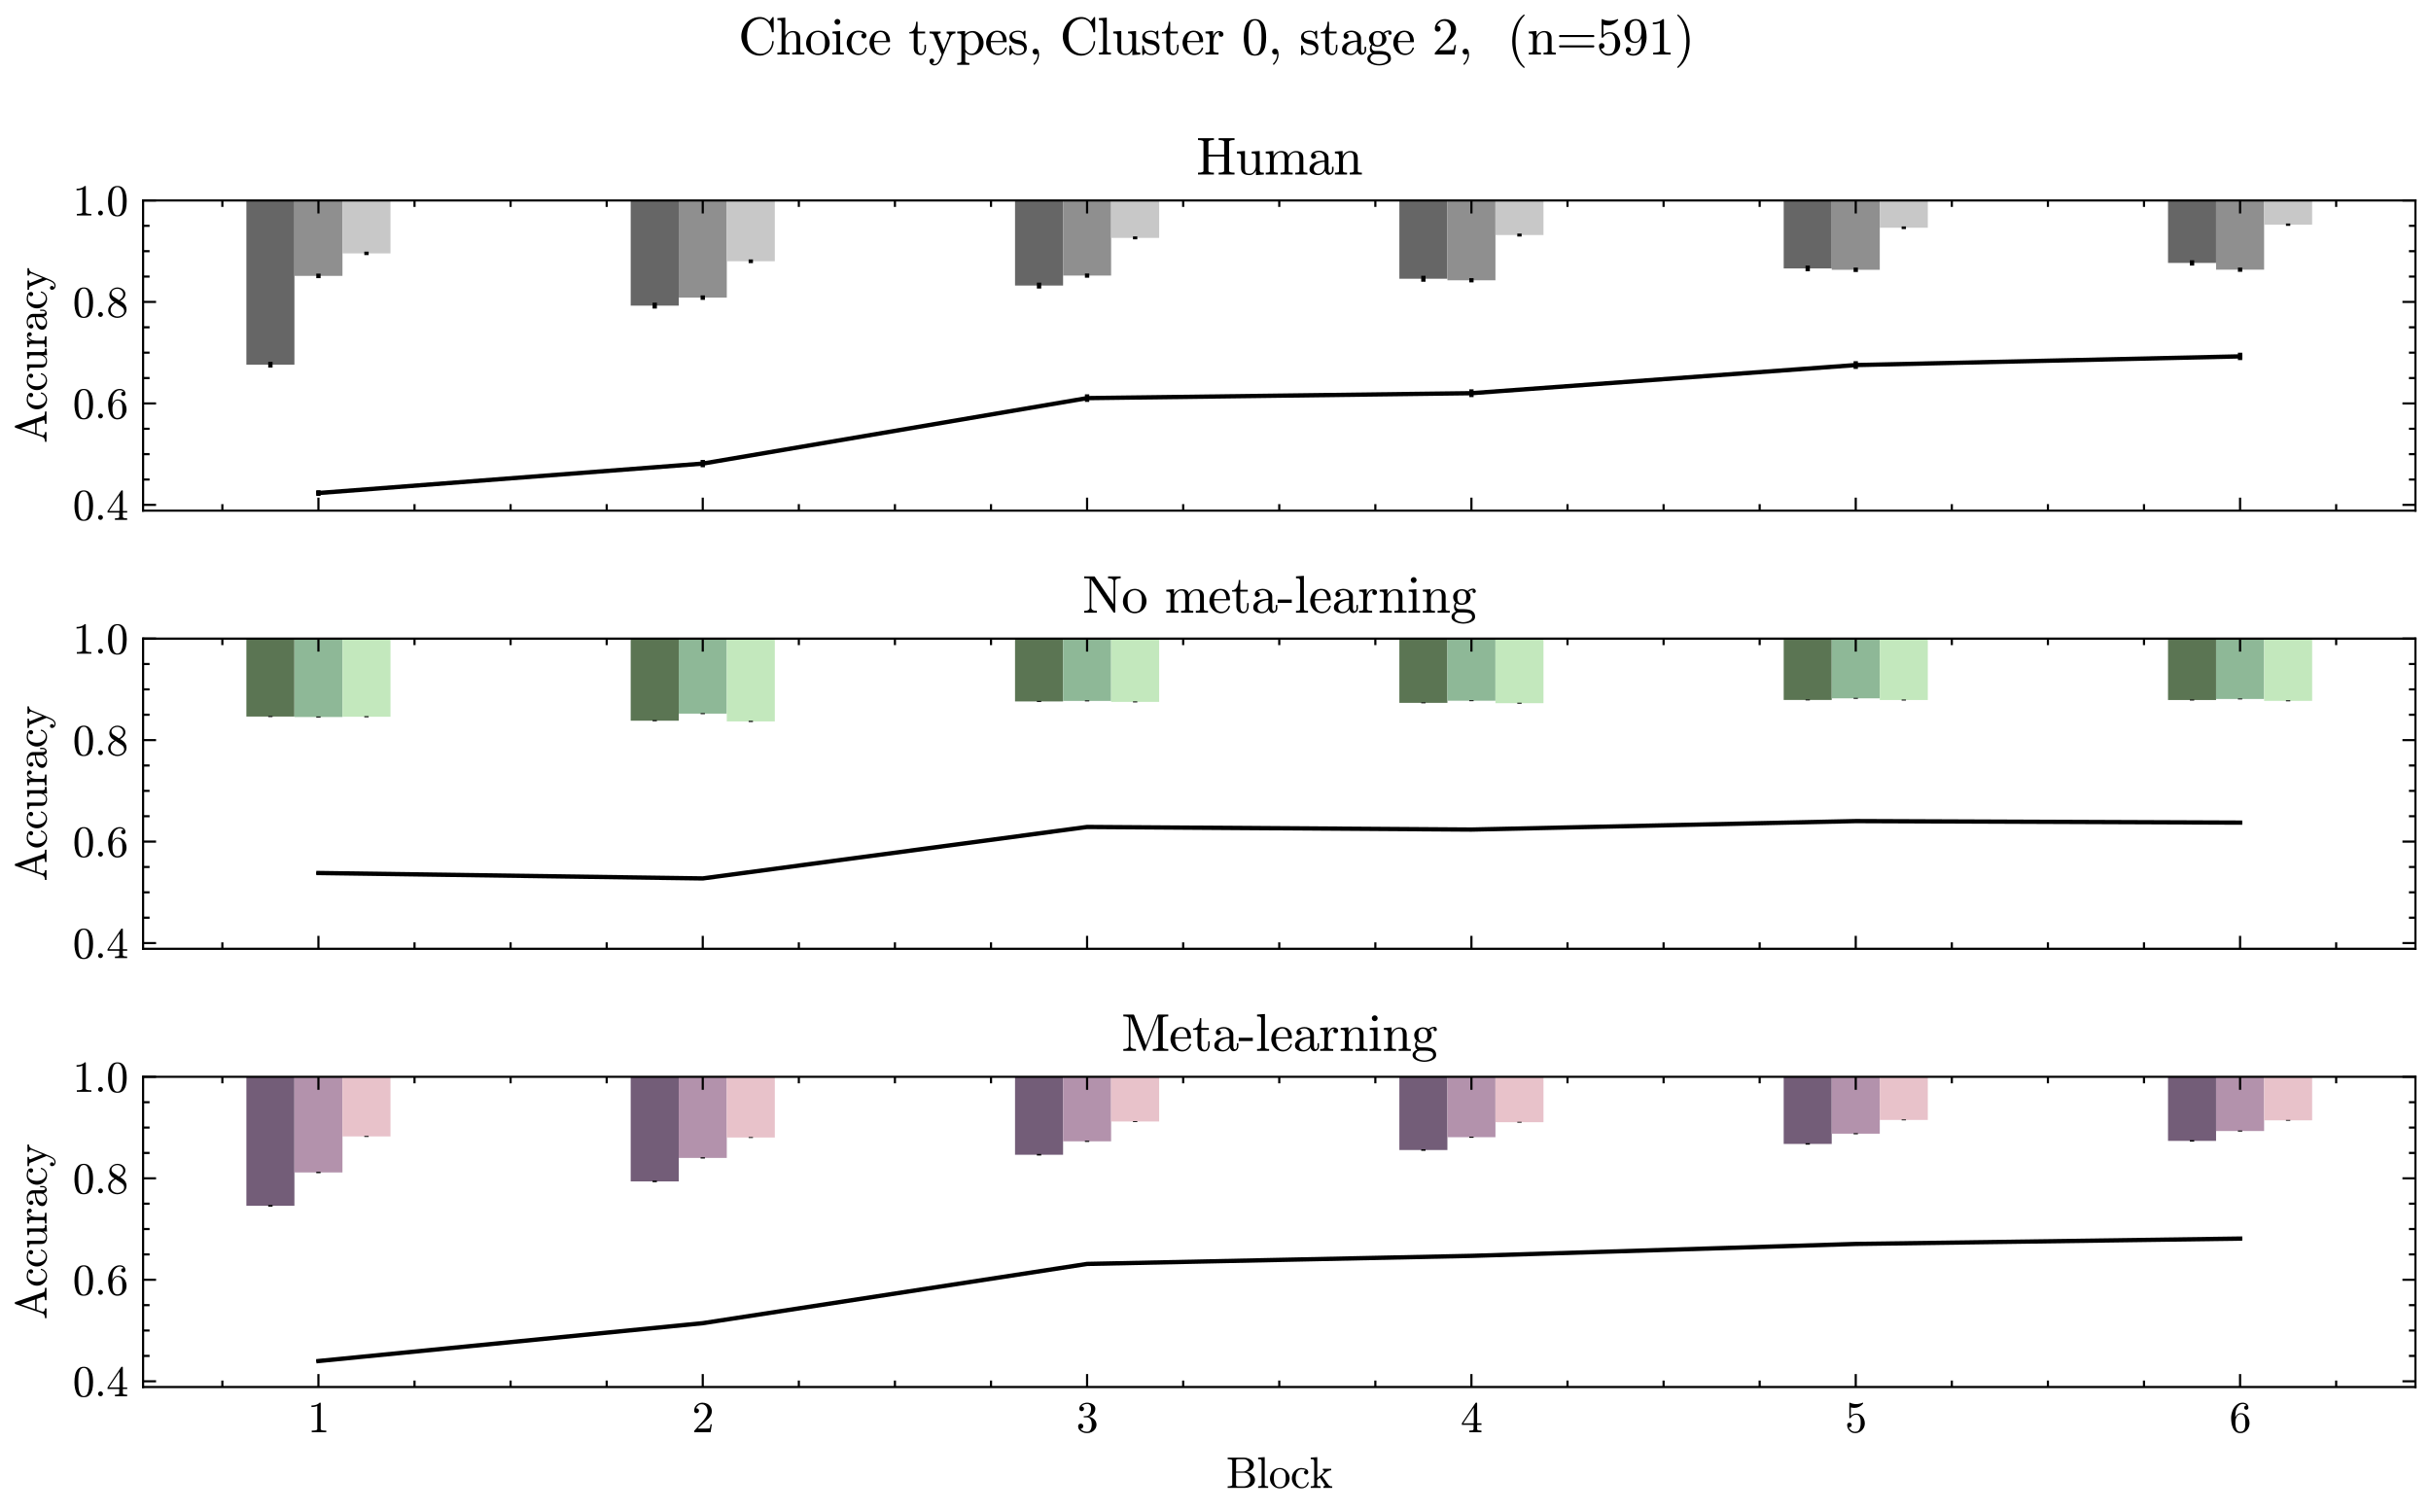 <?xml version="1.0" encoding="utf-8" standalone="no"?>
<!DOCTYPE svg PUBLIC "-//W3C//DTD SVG 1.1//EN"
  "http://www.w3.org/Graphics/SVG/1.1/DTD/svg11.dtd">
<svg xmlns:xlink="http://www.w3.org/1999/xlink" width="561.989pt" height="349.519pt" viewBox="0 0 561.989 349.519" xmlns="http://www.w3.org/2000/svg" version="1.1">
 <defs>
  <style type="text/css">*{stroke-linejoin: round; stroke-linecap: butt}</style>
 </defs>
 <g id="figure_1">
  <g id="patch_1">
   <path d="M 0 349.519 
L 561.989 349.519 
L 561.989 0 
L 0 0 
z
" style="fill: #ffffff"/>
  </g>
  <g id="axes_1">
   <g id="patch_2">
    <path d="M 33.078 118.054 
L 558.389 118.054 
L 558.389 46.343 
L 33.078 46.343 
z
" style="fill: #ffffff"/>
   </g>
   <g id="patch_3">
    <path d="M 56.956 46.343 
L 68.062 46.343 
L 68.062 84.308 
L 56.956 84.308 
z
" clip-path="url(#p44e127b738)" style="fill: #666666"/>
   </g>
   <g id="patch_4">
    <path d="M 68.062 46.343 
L 79.168 46.343 
L 79.168 63.78 
L 68.062 63.78 
z
" clip-path="url(#p44e127b738)" style="fill: #8f8f8f"/>
   </g>
   <g id="patch_5">
    <path d="M 79.168 46.343 
L 90.274 46.343 
L 90.274 58.578 
L 79.168 58.578 
z
" clip-path="url(#p44e127b738)" style="fill: #c8c8c8"/>
   </g>
   <g id="patch_6">
    <path d="M 145.803 46.343 
L 156.909 46.343 
L 156.909 70.653 
L 145.803 70.653 
z
" clip-path="url(#p44e127b738)" style="fill: #666666"/>
   </g>
   <g id="patch_7">
    <path d="M 156.909 46.343 
L 168.015 46.343 
L 168.015 68.807 
L 156.909 68.807 
z
" clip-path="url(#p44e127b738)" style="fill: #8f8f8f"/>
   </g>
   <g id="patch_8">
    <path d="M 168.015 46.343 
L 179.121 46.343 
L 179.121 60.401 
L 168.015 60.401 
z
" clip-path="url(#p44e127b738)" style="fill: #c8c8c8"/>
   </g>
   <g id="patch_9">
    <path d="M 234.651 46.343 
L 245.757 46.343 
L 245.757 66.02 
L 234.651 66.02 
z
" clip-path="url(#p44e127b738)" style="fill: #666666"/>
   </g>
   <g id="patch_10">
    <path d="M 245.757 46.343 
L 256.863 46.343 
L 256.863 63.712 
L 245.757 63.712 
z
" clip-path="url(#p44e127b738)" style="fill: #8f8f8f"/>
   </g>
   <g id="patch_11">
    <path d="M 256.863 46.343 
L 267.969 46.343 
L 267.969 54.993 
L 256.863 54.993 
z
" clip-path="url(#p44e127b738)" style="fill: #c8c8c8"/>
   </g>
   <g id="patch_12">
    <path d="M 323.499 46.343 
L 334.605 46.343 
L 334.605 64.446 
L 323.499 64.446 
z
" clip-path="url(#p44e127b738)" style="fill: #666666"/>
   </g>
   <g id="patch_13">
    <path d="M 334.605 46.343 
L 345.711 46.343 
L 345.711 64.796 
L 334.605 64.796 
z
" clip-path="url(#p44e127b738)" style="fill: #8f8f8f"/>
   </g>
   <g id="patch_14">
    <path d="M 345.711 46.343 
L 356.816 46.343 
L 356.816 54.345 
L 345.711 54.345 
z
" clip-path="url(#p44e127b738)" style="fill: #c8c8c8"/>
   </g>
   <g id="patch_15">
    <path d="M 412.346 46.343 
L 423.452 46.343 
L 423.452 62.06 
L 412.346 62.06 
z
" clip-path="url(#p44e127b738)" style="fill: #666666"/>
   </g>
   <g id="patch_16">
    <path d="M 423.452 46.343 
L 434.558 46.343 
L 434.558 62.369 
L 423.452 62.369 
z
" clip-path="url(#p44e127b738)" style="fill: #8f8f8f"/>
   </g>
   <g id="patch_17">
    <path d="M 434.558 46.343 
L 445.664 46.343 
L 445.664 52.654 
L 434.558 52.654 
z
" clip-path="url(#p44e127b738)" style="fill: #c8c8c8"/>
   </g>
   <g id="patch_18">
    <path d="M 501.194 46.343 
L 512.3 46.343 
L 512.3 60.787 
L 501.194 60.787 
z
" clip-path="url(#p44e127b738)" style="fill: #666666"/>
   </g>
   <g id="patch_19">
    <path d="M 512.3 46.343 
L 523.406 46.343 
L 523.406 62.348 
L 512.3 62.348 
z
" clip-path="url(#p44e127b738)" style="fill: #8f8f8f"/>
   </g>
   <g id="patch_20">
    <path d="M 523.406 46.343 
L 534.512 46.343 
L 534.512 51.938 
L 523.406 51.938 
z
" clip-path="url(#p44e127b738)" style="fill: #c8c8c8"/>
   </g>
   <g id="matplotlib.axis_1">
    <g id="xtick_1">
     <g id="line2d_1">
      <defs>
       <path id="me52fd45dba" d="M 0 0 
L 0 -3 
" style="stroke: #000000; stroke-width: 0.5"/>
      </defs>
      <g>
       <use xlink:href="#me52fd45dba" x="73.615" y="118.054" style="stroke: #000000; stroke-width: 0.5"/>
      </g>
     </g>
     <g id="line2d_2">
      <defs>
       <path id="m96f7bb79a0" d="M 0 0 
L 0 3 
" style="stroke: #000000; stroke-width: 0.5"/>
      </defs>
      <g>
       <use xlink:href="#m96f7bb79a0" x="73.615" y="46.343" style="stroke: #000000; stroke-width: 0.5"/>
      </g>
     </g>
    </g>
    <g id="xtick_2">
     <g id="line2d_3">
      <g>
       <use xlink:href="#me52fd45dba" x="162.462" y="118.054" style="stroke: #000000; stroke-width: 0.5"/>
      </g>
     </g>
     <g id="line2d_4">
      <g>
       <use xlink:href="#m96f7bb79a0" x="162.462" y="46.343" style="stroke: #000000; stroke-width: 0.5"/>
      </g>
     </g>
    </g>
    <g id="xtick_3">
     <g id="line2d_5">
      <g>
       <use xlink:href="#me52fd45dba" x="251.31" y="118.054" style="stroke: #000000; stroke-width: 0.5"/>
      </g>
     </g>
     <g id="line2d_6">
      <g>
       <use xlink:href="#m96f7bb79a0" x="251.31" y="46.343" style="stroke: #000000; stroke-width: 0.5"/>
      </g>
     </g>
    </g>
    <g id="xtick_4">
     <g id="line2d_7">
      <g>
       <use xlink:href="#me52fd45dba" x="340.158" y="118.054" style="stroke: #000000; stroke-width: 0.5"/>
      </g>
     </g>
     <g id="line2d_8">
      <g>
       <use xlink:href="#m96f7bb79a0" x="340.158" y="46.343" style="stroke: #000000; stroke-width: 0.5"/>
      </g>
     </g>
    </g>
    <g id="xtick_5">
     <g id="line2d_9">
      <g>
       <use xlink:href="#me52fd45dba" x="429.005" y="118.054" style="stroke: #000000; stroke-width: 0.5"/>
      </g>
     </g>
     <g id="line2d_10">
      <g>
       <use xlink:href="#m96f7bb79a0" x="429.005" y="46.343" style="stroke: #000000; stroke-width: 0.5"/>
      </g>
     </g>
    </g>
    <g id="xtick_6">
     <g id="line2d_11">
      <g>
       <use xlink:href="#me52fd45dba" x="517.853" y="118.054" style="stroke: #000000; stroke-width: 0.5"/>
      </g>
     </g>
     <g id="line2d_12">
      <g>
       <use xlink:href="#m96f7bb79a0" x="517.853" y="46.343" style="stroke: #000000; stroke-width: 0.5"/>
      </g>
     </g>
    </g>
    <g id="xtick_7">
     <g id="line2d_13">
      <defs>
       <path id="mfd2677040e" d="M 0 0 
L 0 -1.5 
" style="stroke: #000000; stroke-width: 0.5"/>
      </defs>
      <g>
       <use xlink:href="#mfd2677040e" x="51.403" y="118.054" style="stroke: #000000; stroke-width: 0.5"/>
      </g>
     </g>
     <g id="line2d_14">
      <defs>
       <path id="m173160dd1a" d="M 0 0 
L 0 1.5 
" style="stroke: #000000; stroke-width: 0.5"/>
      </defs>
      <g>
       <use xlink:href="#m173160dd1a" x="51.403" y="46.343" style="stroke: #000000; stroke-width: 0.5"/>
      </g>
     </g>
    </g>
    <g id="xtick_8">
     <g id="line2d_15">
      <g>
       <use xlink:href="#mfd2677040e" x="95.827" y="118.054" style="stroke: #000000; stroke-width: 0.5"/>
      </g>
     </g>
     <g id="line2d_16">
      <g>
       <use xlink:href="#m173160dd1a" x="95.827" y="46.343" style="stroke: #000000; stroke-width: 0.5"/>
      </g>
     </g>
    </g>
    <g id="xtick_9">
     <g id="line2d_17">
      <g>
       <use xlink:href="#mfd2677040e" x="118.039" y="118.054" style="stroke: #000000; stroke-width: 0.5"/>
      </g>
     </g>
     <g id="line2d_18">
      <g>
       <use xlink:href="#m173160dd1a" x="118.039" y="46.343" style="stroke: #000000; stroke-width: 0.5"/>
      </g>
     </g>
    </g>
    <g id="xtick_10">
     <g id="line2d_19">
      <g>
       <use xlink:href="#mfd2677040e" x="140.251" y="118.054" style="stroke: #000000; stroke-width: 0.5"/>
      </g>
     </g>
     <g id="line2d_20">
      <g>
       <use xlink:href="#m173160dd1a" x="140.251" y="46.343" style="stroke: #000000; stroke-width: 0.5"/>
      </g>
     </g>
    </g>
    <g id="xtick_11">
     <g id="line2d_21">
      <g>
       <use xlink:href="#mfd2677040e" x="184.674" y="118.054" style="stroke: #000000; stroke-width: 0.5"/>
      </g>
     </g>
     <g id="line2d_22">
      <g>
       <use xlink:href="#m173160dd1a" x="184.674" y="46.343" style="stroke: #000000; stroke-width: 0.5"/>
      </g>
     </g>
    </g>
    <g id="xtick_12">
     <g id="line2d_23">
      <g>
       <use xlink:href="#mfd2677040e" x="206.886" y="118.054" style="stroke: #000000; stroke-width: 0.5"/>
      </g>
     </g>
     <g id="line2d_24">
      <g>
       <use xlink:href="#m173160dd1a" x="206.886" y="46.343" style="stroke: #000000; stroke-width: 0.5"/>
      </g>
     </g>
    </g>
    <g id="xtick_13">
     <g id="line2d_25">
      <g>
       <use xlink:href="#mfd2677040e" x="229.098" y="118.054" style="stroke: #000000; stroke-width: 0.5"/>
      </g>
     </g>
     <g id="line2d_26">
      <g>
       <use xlink:href="#m173160dd1a" x="229.098" y="46.343" style="stroke: #000000; stroke-width: 0.5"/>
      </g>
     </g>
    </g>
    <g id="xtick_14">
     <g id="line2d_27">
      <g>
       <use xlink:href="#mfd2677040e" x="273.522" y="118.054" style="stroke: #000000; stroke-width: 0.5"/>
      </g>
     </g>
     <g id="line2d_28">
      <g>
       <use xlink:href="#m173160dd1a" x="273.522" y="46.343" style="stroke: #000000; stroke-width: 0.5"/>
      </g>
     </g>
    </g>
    <g id="xtick_15">
     <g id="line2d_29">
      <g>
       <use xlink:href="#mfd2677040e" x="295.734" y="118.054" style="stroke: #000000; stroke-width: 0.5"/>
      </g>
     </g>
     <g id="line2d_30">
      <g>
       <use xlink:href="#m173160dd1a" x="295.734" y="46.343" style="stroke: #000000; stroke-width: 0.5"/>
      </g>
     </g>
    </g>
    <g id="xtick_16">
     <g id="line2d_31">
      <g>
       <use xlink:href="#mfd2677040e" x="317.946" y="118.054" style="stroke: #000000; stroke-width: 0.5"/>
      </g>
     </g>
     <g id="line2d_32">
      <g>
       <use xlink:href="#m173160dd1a" x="317.946" y="46.343" style="stroke: #000000; stroke-width: 0.5"/>
      </g>
     </g>
    </g>
    <g id="xtick_17">
     <g id="line2d_33">
      <g>
       <use xlink:href="#mfd2677040e" x="362.369" y="118.054" style="stroke: #000000; stroke-width: 0.5"/>
      </g>
     </g>
     <g id="line2d_34">
      <g>
       <use xlink:href="#m173160dd1a" x="362.369" y="46.343" style="stroke: #000000; stroke-width: 0.5"/>
      </g>
     </g>
    </g>
    <g id="xtick_18">
     <g id="line2d_35">
      <g>
       <use xlink:href="#mfd2677040e" x="384.581" y="118.054" style="stroke: #000000; stroke-width: 0.5"/>
      </g>
     </g>
     <g id="line2d_36">
      <g>
       <use xlink:href="#m173160dd1a" x="384.581" y="46.343" style="stroke: #000000; stroke-width: 0.5"/>
      </g>
     </g>
    </g>
    <g id="xtick_19">
     <g id="line2d_37">
      <g>
       <use xlink:href="#mfd2677040e" x="406.793" y="118.054" style="stroke: #000000; stroke-width: 0.5"/>
      </g>
     </g>
     <g id="line2d_38">
      <g>
       <use xlink:href="#m173160dd1a" x="406.793" y="46.343" style="stroke: #000000; stroke-width: 0.5"/>
      </g>
     </g>
    </g>
    <g id="xtick_20">
     <g id="line2d_39">
      <g>
       <use xlink:href="#mfd2677040e" x="451.217" y="118.054" style="stroke: #000000; stroke-width: 0.5"/>
      </g>
     </g>
     <g id="line2d_40">
      <g>
       <use xlink:href="#m173160dd1a" x="451.217" y="46.343" style="stroke: #000000; stroke-width: 0.5"/>
      </g>
     </g>
    </g>
    <g id="xtick_21">
     <g id="line2d_41">
      <g>
       <use xlink:href="#mfd2677040e" x="473.429" y="118.054" style="stroke: #000000; stroke-width: 0.5"/>
      </g>
     </g>
     <g id="line2d_42">
      <g>
       <use xlink:href="#m173160dd1a" x="473.429" y="46.343" style="stroke: #000000; stroke-width: 0.5"/>
      </g>
     </g>
    </g>
    <g id="xtick_22">
     <g id="line2d_43">
      <g>
       <use xlink:href="#mfd2677040e" x="495.641" y="118.054" style="stroke: #000000; stroke-width: 0.5"/>
      </g>
     </g>
     <g id="line2d_44">
      <g>
       <use xlink:href="#m173160dd1a" x="495.641" y="46.343" style="stroke: #000000; stroke-width: 0.5"/>
      </g>
     </g>
    </g>
    <g id="xtick_23">
     <g id="line2d_45">
      <g>
       <use xlink:href="#mfd2677040e" x="540.065" y="118.054" style="stroke: #000000; stroke-width: 0.5"/>
      </g>
     </g>
     <g id="line2d_46">
      <g>
       <use xlink:href="#m173160dd1a" x="540.065" y="46.343" style="stroke: #000000; stroke-width: 0.5"/>
      </g>
     </g>
    </g>
   </g>
   <g id="matplotlib.axis_2">
    <g id="ytick_1">
     <g id="line2d_47">
      <defs>
       <path id="m655e57974c" d="M 0 0 
L 3 0 
" style="stroke: #000000; stroke-width: 0.5"/>
      </defs>
      <g>
       <use xlink:href="#m655e57974c" x="33.078" y="46.343" style="stroke: #000000; stroke-width: 0.5"/>
      </g>
     </g>
     <g id="line2d_48">
      <defs>
       <path id="mc63a439430" d="M 0 0 
L -3 0 
" style="stroke: #000000; stroke-width: 0.5"/>
      </defs>
      <g>
       <use xlink:href="#mc63a439430" x="558.389" y="46.343" style="stroke: #000000; stroke-width: 0.5"/>
      </g>
     </g>
     <g id="text_1">
      <!-- 1.0 -->
      <g transform="translate(16.809 49.812) scale(0.1 -0.1)">
       <defs>
        <path id="Cmr10-31" d="M 594 0 
L 594 225 
Q 1394 225 1394 428 
L 1394 3788 
Q 1063 3628 556 3628 
L 556 3853 
Q 1341 3853 1741 4263 
L 1831 4263 
Q 1853 4263 1873 4245 
Q 1894 4228 1894 4206 
L 1894 428 
Q 1894 225 2694 225 
L 2694 0 
L 594 0 
z
" transform="scale(0.016)"/>
        <path id="Cmr10-2e" d="M 538 353 
Q 538 497 644 600 
Q 750 703 891 703 
Q 978 703 1062 656 
Q 1147 609 1194 525 
Q 1241 441 1241 353 
Q 1241 213 1137 106 
Q 1034 0 891 0 
Q 750 0 644 106 
Q 538 213 538 353 
z
" transform="scale(0.016)"/>
        <path id="Cmr10-30" d="M 1600 -141 
Q 816 -141 533 504 
Q 250 1150 250 2041 
Q 250 2597 351 3087 
Q 453 3578 754 3920 
Q 1056 4263 1600 4263 
Q 2022 4263 2290 4056 
Q 2559 3850 2700 3523 
Q 2841 3197 2892 2823 
Q 2944 2450 2944 2041 
Q 2944 1491 2842 1011 
Q 2741 531 2444 195 
Q 2147 -141 1600 -141 
z
M 1600 25 
Q 1956 25 2131 390 
Q 2306 756 2347 1200 
Q 2388 1644 2388 2144 
Q 2388 2625 2347 3031 
Q 2306 3438 2132 3767 
Q 1959 4097 1600 4097 
Q 1238 4097 1063 3765 
Q 888 3434 847 3029 
Q 806 2625 806 2144 
Q 806 1788 823 1472 
Q 841 1156 916 820 
Q 991 484 1158 254 
Q 1325 25 1600 25 
z
" transform="scale(0.016)"/>
       </defs>
       <use xlink:href="#Cmr10-31"/>
       <use xlink:href="#Cmr10-2e" x="50"/>
       <use xlink:href="#Cmr10-30" x="77.686"/>
      </g>
     </g>
    </g>
    <g id="ytick_2">
     <g id="line2d_49">
      <g>
       <use xlink:href="#m655e57974c" x="33.078" y="69.803" style="stroke: #000000; stroke-width: 0.5"/>
      </g>
     </g>
     <g id="line2d_50">
      <g>
       <use xlink:href="#mc63a439430" x="558.389" y="69.803" style="stroke: #000000; stroke-width: 0.5"/>
      </g>
     </g>
     <g id="text_2">
      <!-- 0.8 -->
      <g transform="translate(16.809 73.273) scale(0.1 -0.1)">
       <defs>
        <path id="Cmr10-38" d="M 269 972 
Q 269 1356 522 1651 
Q 775 1947 1172 2144 
L 934 2297 
Q 716 2441 578 2680 
Q 441 2919 441 3181 
Q 441 3488 602 3734 
Q 763 3981 1030 4122 
Q 1297 4263 1600 4263 
Q 1884 4263 2148 4147 
Q 2413 4031 2583 3815 
Q 2753 3600 2753 3303 
Q 2753 3088 2651 2903 
Q 2550 2719 2373 2572 
Q 2197 2425 1997 2322 
L 2363 2088 
Q 2616 1922 2770 1653 
Q 2925 1384 2925 1088 
Q 2925 741 2739 456 
Q 2553 172 2247 15 
Q 1941 -141 1600 -141 
Q 1269 -141 961 -6 
Q 653 128 461 383 
Q 269 638 269 972 
z
M 616 972 
Q 616 719 755 509 
Q 894 300 1122 181 
Q 1350 63 1600 63 
Q 1972 63 2275 280 
Q 2578 497 2578 856 
Q 2578 978 2529 1098 
Q 2481 1219 2395 1317 
Q 2309 1416 2203 1478 
L 1344 2034 
Q 1144 1928 976 1765 
Q 809 1603 712 1400 
Q 616 1197 616 972 
z
M 1056 2925 
L 1831 2425 
Q 2100 2581 2272 2803 
Q 2444 3025 2444 3303 
Q 2444 3519 2323 3698 
Q 2203 3878 2009 3978 
Q 1816 4078 1594 4078 
Q 1400 4078 1203 4003 
Q 1006 3928 878 3779 
Q 750 3631 750 3431 
Q 750 3131 1056 2925 
z
" transform="scale(0.016)"/>
       </defs>
       <use xlink:href="#Cmr10-30"/>
       <use xlink:href="#Cmr10-2e" x="50"/>
       <use xlink:href="#Cmr10-38" x="77.686"/>
      </g>
     </g>
    </g>
    <g id="ytick_3">
     <g id="line2d_51">
      <g>
       <use xlink:href="#m655e57974c" x="33.078" y="93.264" style="stroke: #000000; stroke-width: 0.5"/>
      </g>
     </g>
     <g id="line2d_52">
      <g>
       <use xlink:href="#mc63a439430" x="558.389" y="93.264" style="stroke: #000000; stroke-width: 0.5"/>
      </g>
     </g>
     <g id="text_3">
      <!-- 0.6 -->
      <g transform="translate(16.809 96.733) scale(0.1 -0.1)">
       <defs>
        <path id="Cmr10-36" d="M 1600 -141 
Q 1203 -141 937 70 
Q 672 281 526 617 
Q 381 953 325 1322 
Q 269 1691 269 2069 
Q 269 2575 466 3084 
Q 663 3594 1045 3928 
Q 1428 4263 1953 4263 
Q 2172 4263 2361 4180 
Q 2550 4097 2658 3936 
Q 2766 3775 2766 3547 
Q 2766 3416 2677 3327 
Q 2588 3238 2456 3238 
Q 2331 3238 2240 3328 
Q 2150 3419 2150 3547 
Q 2150 3672 2240 3762 
Q 2331 3853 2456 3853 
L 2491 3853 
Q 2409 3969 2261 4023 
Q 2113 4078 1953 4078 
Q 1759 4078 1595 3993 
Q 1431 3909 1300 3765 
Q 1169 3622 1081 3448 
Q 994 3275 945 3053 
Q 897 2831 884 2637 
Q 872 2444 872 2150 
Q 984 2413 1190 2580 
Q 1397 2747 1656 2747 
Q 1941 2747 2175 2631 
Q 2409 2516 2578 2311 
Q 2747 2106 2836 1843 
Q 2925 1581 2925 1313 
Q 2925 938 2758 598 
Q 2591 259 2287 59 
Q 1984 -141 1600 -141 
z
M 1600 63 
Q 1847 63 1997 175 
Q 2147 288 2217 473 
Q 2288 659 2305 848 
Q 2322 1038 2322 1313 
Q 2322 1675 2287 1931 
Q 2253 2188 2100 2383 
Q 1947 2578 1631 2578 
Q 1372 2578 1205 2403 
Q 1038 2228 961 1961 
Q 884 1694 884 1447 
Q 884 1363 891 1319 
Q 891 1309 889 1303 
Q 888 1297 884 1288 
Q 884 1013 940 731 
Q 997 450 1156 256 
Q 1316 63 1600 63 
z
" transform="scale(0.016)"/>
       </defs>
       <use xlink:href="#Cmr10-30"/>
       <use xlink:href="#Cmr10-2e" x="50"/>
       <use xlink:href="#Cmr10-36" x="77.686"/>
      </g>
     </g>
    </g>
    <g id="ytick_4">
     <g id="line2d_53">
      <g>
       <use xlink:href="#m655e57974c" x="33.078" y="116.724" style="stroke: #000000; stroke-width: 0.5"/>
      </g>
     </g>
     <g id="line2d_54">
      <g>
       <use xlink:href="#mc63a439430" x="558.389" y="116.724" style="stroke: #000000; stroke-width: 0.5"/>
      </g>
     </g>
     <g id="text_4">
      <!-- 0.4 -->
      <g transform="translate(16.809 120.194) scale(0.1 -0.1)">
       <defs>
        <path id="Cmr10-34" d="M 178 1056 
L 178 1281 
L 2156 4231 
Q 2178 4263 2222 4263 
L 2316 4263 
Q 2388 4263 2388 4191 
L 2388 1281 
L 3016 1281 
L 3016 1056 
L 2388 1056 
L 2388 428 
Q 2388 297 2575 261 
Q 2763 225 3009 225 
L 3009 0 
L 1247 0 
L 1247 225 
Q 1494 225 1681 261 
Q 1869 297 1869 428 
L 1869 1056 
L 178 1056 
z
M 391 1281 
L 1906 1281 
L 1906 3547 
L 391 1281 
z
" transform="scale(0.016)"/>
       </defs>
       <use xlink:href="#Cmr10-30"/>
       <use xlink:href="#Cmr10-2e" x="50"/>
       <use xlink:href="#Cmr10-34" x="77.686"/>
      </g>
     </g>
    </g>
    <g id="ytick_5">
     <g id="line2d_55">
      <defs>
       <path id="m1cbc9d1076" d="M 0 0 
L 1.5 0 
" style="stroke: #000000; stroke-width: 0.5"/>
      </defs>
      <g>
       <use xlink:href="#m1cbc9d1076" x="33.078" y="52.208" style="stroke: #000000; stroke-width: 0.5"/>
      </g>
     </g>
     <g id="line2d_56">
      <defs>
       <path id="mf346f51941" d="M 0 0 
L -1.5 0 
" style="stroke: #000000; stroke-width: 0.5"/>
      </defs>
      <g>
       <use xlink:href="#mf346f51941" x="558.389" y="52.208" style="stroke: #000000; stroke-width: 0.5"/>
      </g>
     </g>
    </g>
    <g id="ytick_6">
     <g id="line2d_57">
      <g>
       <use xlink:href="#m1cbc9d1076" x="33.078" y="58.073" style="stroke: #000000; stroke-width: 0.5"/>
      </g>
     </g>
     <g id="line2d_58">
      <g>
       <use xlink:href="#mf346f51941" x="558.389" y="58.073" style="stroke: #000000; stroke-width: 0.5"/>
      </g>
     </g>
    </g>
    <g id="ytick_7">
     <g id="line2d_59">
      <g>
       <use xlink:href="#m1cbc9d1076" x="33.078" y="63.938" style="stroke: #000000; stroke-width: 0.5"/>
      </g>
     </g>
     <g id="line2d_60">
      <g>
       <use xlink:href="#mf346f51941" x="558.389" y="63.938" style="stroke: #000000; stroke-width: 0.5"/>
      </g>
     </g>
    </g>
    <g id="ytick_8">
     <g id="line2d_61">
      <g>
       <use xlink:href="#m1cbc9d1076" x="33.078" y="75.668" style="stroke: #000000; stroke-width: 0.5"/>
      </g>
     </g>
     <g id="line2d_62">
      <g>
       <use xlink:href="#mf346f51941" x="558.389" y="75.668" style="stroke: #000000; stroke-width: 0.5"/>
      </g>
     </g>
    </g>
    <g id="ytick_9">
     <g id="line2d_63">
      <g>
       <use xlink:href="#m1cbc9d1076" x="33.078" y="81.533" style="stroke: #000000; stroke-width: 0.5"/>
      </g>
     </g>
     <g id="line2d_64">
      <g>
       <use xlink:href="#mf346f51941" x="558.389" y="81.533" style="stroke: #000000; stroke-width: 0.5"/>
      </g>
     </g>
    </g>
    <g id="ytick_10">
     <g id="line2d_65">
      <g>
       <use xlink:href="#m1cbc9d1076" x="33.078" y="87.399" style="stroke: #000000; stroke-width: 0.5"/>
      </g>
     </g>
     <g id="line2d_66">
      <g>
       <use xlink:href="#mf346f51941" x="558.389" y="87.399" style="stroke: #000000; stroke-width: 0.5"/>
      </g>
     </g>
    </g>
    <g id="ytick_11">
     <g id="line2d_67">
      <g>
       <use xlink:href="#m1cbc9d1076" x="33.078" y="99.129" style="stroke: #000000; stroke-width: 0.5"/>
      </g>
     </g>
     <g id="line2d_68">
      <g>
       <use xlink:href="#mf346f51941" x="558.389" y="99.129" style="stroke: #000000; stroke-width: 0.5"/>
      </g>
     </g>
    </g>
    <g id="ytick_12">
     <g id="line2d_69">
      <g>
       <use xlink:href="#m1cbc9d1076" x="33.078" y="104.994" style="stroke: #000000; stroke-width: 0.5"/>
      </g>
     </g>
     <g id="line2d_70">
      <g>
       <use xlink:href="#mf346f51941" x="558.389" y="104.994" style="stroke: #000000; stroke-width: 0.5"/>
      </g>
     </g>
    </g>
    <g id="ytick_13">
     <g id="line2d_71">
      <g>
       <use xlink:href="#m1cbc9d1076" x="33.078" y="110.859" style="stroke: #000000; stroke-width: 0.5"/>
      </g>
     </g>
     <g id="line2d_72">
      <g>
       <use xlink:href="#mf346f51941" x="558.389" y="110.859" style="stroke: #000000; stroke-width: 0.5"/>
      </g>
     </g>
    </g>
    <g id="text_5">
     <!-- Accuracy -->
     <g transform="translate(10.758 102.472) rotate(-90) scale(0.1 -0.1)">
      <defs>
       <path id="Cmr10-41" d="M 206 0 
L 206 225 
Q 778 225 909 603 
L 2253 4513 
Q 2272 4581 2356 4581 
L 2438 4581 
Q 2522 4581 2541 4513 
L 3944 428 
Q 4003 294 4170 259 
Q 4338 225 4588 225 
L 4588 0 
L 2803 0 
L 2803 225 
Q 3334 225 3334 397 
L 3334 428 
L 2988 1428 
L 1434 1428 
L 1147 603 
Q 1141 581 1141 538 
Q 1141 378 1292 301 
Q 1444 225 1619 225 
L 1619 0 
L 206 0 
z
M 1509 1650 
L 2913 1650 
L 2209 3694 
L 1509 1650 
z
" transform="scale(0.016)"/>
       <path id="Cmr10-63" d="M 1594 -72 
Q 1206 -72 890 129 
Q 575 331 394 667 
Q 213 1003 213 1381 
Q 213 1759 392 2106 
Q 572 2453 889 2661 
Q 1206 2869 1594 2869 
Q 1969 2869 2276 2722 
Q 2584 2575 2584 2241 
Q 2584 2116 2495 2023 
Q 2406 1931 2278 1931 
Q 2150 1931 2061 2023 
Q 1972 2116 1972 2241 
Q 1972 2353 2044 2436 
Q 2116 2519 2222 2541 
Q 2000 2681 1600 2681 
Q 1294 2681 1106 2478 
Q 919 2275 844 1975 
Q 769 1675 769 1381 
Q 769 1072 861 783 
Q 953 494 1158 305 
Q 1363 116 1672 116 
Q 1975 116 2187 302 
Q 2400 488 2478 788 
Q 2478 825 2528 825 
L 2606 825 
Q 2625 825 2640 808 
Q 2656 791 2656 769 
L 2656 750 
Q 2559 372 2271 150 
Q 1984 -72 1594 -72 
z
" transform="scale(0.016)"/>
       <path id="Cmr10-75" d="M 691 763 
L 691 2175 
Q 691 2347 639 2423 
Q 588 2500 491 2517 
Q 394 2534 191 2534 
L 191 2759 
L 1159 2828 
L 1159 763 
Q 1159 513 1195 373 
Q 1231 234 1348 165 
Q 1466 97 1722 97 
Q 2066 97 2269 384 
Q 2472 672 2472 1038 
L 2472 2175 
Q 2472 2347 2419 2423 
Q 2366 2500 2270 2517 
Q 2175 2534 1972 2534 
L 1972 2759 
L 2938 2828 
L 2938 581 
Q 2938 413 2989 336 
Q 3041 259 3137 242 
Q 3234 225 3438 225 
L 3438 0 
L 2491 -72 
L 2491 469 
Q 2372 228 2159 78 
Q 1947 -72 1691 -72 
Q 1231 -72 961 123 
Q 691 319 691 763 
z
" transform="scale(0.016)"/>
       <path id="Cmr10-72" d="M 166 0 
L 166 225 
Q 384 225 525 259 
Q 666 294 666 428 
L 666 2175 
Q 666 2347 614 2423 
Q 563 2500 466 2517 
Q 369 2534 166 2534 
L 166 2759 
L 1081 2828 
L 1081 2203 
Q 1184 2481 1375 2654 
Q 1566 2828 1838 2828 
Q 2028 2828 2178 2715 
Q 2328 2603 2328 2419 
Q 2328 2303 2245 2217 
Q 2163 2131 2041 2131 
Q 1922 2131 1837 2215 
Q 1753 2300 1753 2419 
Q 1753 2591 1875 2663 
L 1838 2663 
Q 1578 2663 1414 2475 
Q 1250 2288 1181 2009 
Q 1113 1731 1113 1478 
L 1113 428 
Q 1113 225 1734 225 
L 1734 0 
L 166 0 
z
" transform="scale(0.016)"/>
       <path id="Cmr10-61" d="M 256 628 
Q 256 1009 556 1248 
Q 856 1488 1276 1586 
Q 1697 1684 2075 1684 
L 2075 1947 
Q 2075 2131 1994 2304 
Q 1913 2478 1759 2589 
Q 1606 2700 1422 2700 
Q 997 2700 775 2509 
Q 897 2509 976 2417 
Q 1056 2325 1056 2203 
Q 1056 2075 965 1984 
Q 875 1894 750 1894 
Q 622 1894 531 1984 
Q 441 2075 441 2203 
Q 441 2541 747 2705 
Q 1053 2869 1422 2869 
Q 1681 2869 1943 2758 
Q 2206 2647 2373 2440 
Q 2541 2234 2541 1959 
L 2541 519 
Q 2541 394 2594 289 
Q 2647 184 2759 184 
Q 2866 184 2917 290 
Q 2969 397 2969 519 
L 2969 928 
L 3156 928 
L 3156 519 
Q 3156 375 3081 245 
Q 3006 116 2879 39 
Q 2753 -38 2606 -38 
Q 2419 -38 2283 107 
Q 2147 253 2131 453 
Q 2013 213 1781 70 
Q 1550 -72 1288 -72 
Q 1044 -72 808 0 
Q 572 72 414 226 
Q 256 381 256 628 
z
M 775 628 
Q 775 403 940 250 
Q 1106 97 1331 97 
Q 1538 97 1706 200 
Q 1875 303 1975 481 
Q 2075 659 2075 856 
L 2075 1522 
Q 1784 1522 1479 1426 
Q 1175 1331 975 1128 
Q 775 925 775 628 
z
" transform="scale(0.016)"/>
       <path id="Cmr10-79" d="M 441 -1050 
Q 563 -1147 709 -1147 
Q 1113 -1147 1369 -538 
L 1588 0 
L 628 2350 
Q 569 2469 447 2501 
Q 325 2534 122 2534 
L 122 2759 
L 1466 2759 
L 1466 2534 
Q 1113 2534 1113 2381 
Q 1113 2356 1119 2344 
L 1831 594 
L 2472 2169 
Q 2491 2219 2491 2278 
Q 2491 2356 2448 2414 
Q 2406 2472 2339 2503 
Q 2272 2534 2188 2534 
L 2188 2759 
L 3250 2759 
L 3250 2534 
Q 3053 2534 2904 2443 
Q 2756 2353 2675 2175 
L 1569 -538 
Q 1481 -744 1364 -917 
Q 1247 -1091 1078 -1202 
Q 909 -1313 709 -1313 
Q 475 -1313 298 -1158 
Q 122 -1003 122 -775 
Q 122 -656 203 -575 
Q 284 -494 403 -494 
Q 484 -494 548 -530 
Q 613 -566 648 -628 
Q 684 -691 684 -775 
Q 684 -878 615 -959 
Q 547 -1041 441 -1050 
z
" transform="scale(0.016)"/>
      </defs>
      <use xlink:href="#Cmr10-41"/>
      <use xlink:href="#Cmr10-63" x="75"/>
      <use xlink:href="#Cmr10-63" x="119.385"/>
      <use xlink:href="#Cmr10-75" x="163.77"/>
      <use xlink:href="#Cmr10-72" x="219.287"/>
      <use xlink:href="#Cmr10-61" x="258.398"/>
      <use xlink:href="#Cmr10-63" x="308.398"/>
      <use xlink:href="#Cmr10-79" x="352.783"/>
     </g>
    </g>
   </g>
   <g id="LineCollection_1">
    <path d="M 62.509 83.649 
L 62.509 84.966 
" clip-path="url(#p44e127b738)" style="fill: none; stroke: #000000"/>
    <path d="M 73.615 63.252 
L 73.615 64.308 
" clip-path="url(#p44e127b738)" style="fill: none; stroke: #000000"/>
    <path d="M 84.721 58.177 
L 84.721 58.978 
" clip-path="url(#p44e127b738)" style="fill: none; stroke: #000000"/>
   </g>
   <g id="LineCollection_2">
    <path d="M 151.356 69.973 
L 151.356 71.334 
" clip-path="url(#p44e127b738)" style="fill: none; stroke: #000000"/>
    <path d="M 162.462 68.291 
L 162.462 69.323 
" clip-path="url(#p44e127b738)" style="fill: none; stroke: #000000"/>
    <path d="M 173.568 59.975 
L 173.568 60.828 
" clip-path="url(#p44e127b738)" style="fill: none; stroke: #000000"/>
   </g>
   <g id="LineCollection_3">
    <path d="M 240.204 65.336 
L 240.204 66.704 
" clip-path="url(#p44e127b738)" style="fill: none; stroke: #000000"/>
    <path d="M 251.31 63.229 
L 251.31 64.196 
" clip-path="url(#p44e127b738)" style="fill: none; stroke: #000000"/>
    <path d="M 262.416 54.652 
L 262.416 55.333 
" clip-path="url(#p44e127b738)" style="fill: none; stroke: #000000"/>
   </g>
   <g id="LineCollection_4">
    <path d="M 329.052 63.754 
L 329.052 65.138 
" clip-path="url(#p44e127b738)" style="fill: none; stroke: #000000"/>
    <path d="M 340.158 64.306 
L 340.158 65.286 
" clip-path="url(#p44e127b738)" style="fill: none; stroke: #000000"/>
    <path d="M 351.263 53.999 
L 351.263 54.69 
" clip-path="url(#p44e127b738)" style="fill: none; stroke: #000000"/>
   </g>
   <g id="LineCollection_5">
    <path d="M 417.899 61.402 
L 417.899 62.717 
" clip-path="url(#p44e127b738)" style="fill: none; stroke: #000000"/>
    <path d="M 429.005 61.862 
L 429.005 62.876 
" clip-path="url(#p44e127b738)" style="fill: none; stroke: #000000"/>
    <path d="M 440.111 52.347 
L 440.111 52.961 
" clip-path="url(#p44e127b738)" style="fill: none; stroke: #000000"/>
   </g>
   <g id="LineCollection_6">
    <path d="M 506.747 60.168 
L 506.747 61.406 
" clip-path="url(#p44e127b738)" style="fill: none; stroke: #000000"/>
    <path d="M 517.853 61.858 
L 517.853 62.839 
" clip-path="url(#p44e127b738)" style="fill: none; stroke: #000000"/>
    <path d="M 528.959 51.667 
L 528.959 52.21 
" clip-path="url(#p44e127b738)" style="fill: none; stroke: #000000"/>
   </g>
   <g id="LineCollection_7">
    <path d="M 73.615 113.321 
L 73.615 114.639 
" clip-path="url(#p44e127b738)" style="fill: none; stroke: #000000"/>
    <path d="M 162.462 106.334 
L 162.462 108.018 
" clip-path="url(#p44e127b738)" style="fill: none; stroke: #000000"/>
    <path d="M 251.31 91.159 
L 251.31 92.92 
" clip-path="url(#p44e127b738)" style="fill: none; stroke: #000000"/>
    <path d="M 340.158 90.004 
L 340.158 91.799 
" clip-path="url(#p44e127b738)" style="fill: none; stroke: #000000"/>
    <path d="M 429.005 83.502 
L 429.005 85.293 
" clip-path="url(#p44e127b738)" style="fill: none; stroke: #000000"/>
    <path d="M 517.853 81.535 
L 517.853 83.243 
" clip-path="url(#p44e127b738)" style="fill: none; stroke: #000000"/>
   </g>
   <g id="line2d_73">
    <path d="M 73.615 113.98 
L 162.462 107.176 
L 251.31 92.04 
L 340.158 90.902 
L 429.005 84.398 
L 517.853 82.389 
" clip-path="url(#p44e127b738)" style="fill: none; stroke: #000000; stroke-linecap: square"/>
   </g>
   <g id="patch_21">
    <path d="M 33.078 118.054 
L 33.078 46.343 
" style="fill: none; stroke: #000000; stroke-width: 0.5; stroke-linejoin: miter; stroke-linecap: square"/>
   </g>
   <g id="patch_22">
    <path d="M 558.389 118.054 
L 558.389 46.343 
" style="fill: none; stroke: #000000; stroke-width: 0.5; stroke-linejoin: miter; stroke-linecap: square"/>
   </g>
   <g id="patch_23">
    <path d="M 33.078 118.054 
L 558.389 118.054 
" style="fill: none; stroke: #000000; stroke-width: 0.5; stroke-linejoin: miter; stroke-linecap: square"/>
   </g>
   <g id="patch_24">
    <path d="M 33.078 46.343 
L 558.389 46.343 
" style="fill: none; stroke: #000000; stroke-width: 0.5; stroke-linejoin: miter; stroke-linecap: square"/>
   </g>
   <g id="text_6">
    <!-- Human -->
    <g transform="translate(276.574 40.343) scale(0.12 -0.12)">
     <defs>
      <path id="Cmr10-48" d="M 197 0 
L 197 225 
Q 856 225 856 428 
L 856 3944 
Q 856 4147 197 4147 
L 197 4372 
L 2113 4372 
L 2113 4147 
Q 1453 4147 1453 3944 
L 1453 2388 
L 3341 2388 
L 3341 3944 
Q 3341 4147 2681 4147 
L 2681 4372 
L 4594 4372 
L 4594 4147 
Q 3938 4147 3938 3944 
L 3938 428 
Q 3938 225 4594 225 
L 4594 0 
L 2681 0 
L 2681 225 
Q 3341 225 3341 428 
L 3341 2163 
L 1453 2163 
L 1453 428 
Q 1453 225 2113 225 
L 2113 0 
L 197 0 
z
" transform="scale(0.016)"/>
      <path id="Cmr10-6d" d="M 191 0 
L 191 225 
Q 409 225 550 259 
Q 691 294 691 428 
L 691 2175 
Q 691 2347 639 2423 
Q 588 2500 491 2517 
Q 394 2534 191 2534 
L 191 2759 
L 1119 2828 
L 1119 2203 
Q 1247 2478 1498 2653 
Q 1750 2828 2047 2828 
Q 2784 2828 2913 2228 
Q 3041 2497 3287 2662 
Q 3534 2828 3828 2828 
Q 4119 2828 4317 2734 
Q 4516 2641 4616 2448 
Q 4716 2256 4716 1966 
L 4716 428 
Q 4716 294 4858 259 
Q 5000 225 5216 225 
L 5216 0 
L 3750 0 
L 3750 225 
Q 3969 225 4109 259 
Q 4250 294 4250 428 
L 4250 1947 
Q 4250 2269 4159 2466 
Q 4069 2663 3788 2663 
Q 3419 2663 3178 2366 
Q 2938 2069 2938 1691 
L 2938 428 
Q 2938 294 3078 259 
Q 3219 225 3438 225 
L 3438 0 
L 1972 0 
L 1972 225 
Q 2191 225 2331 259 
Q 2472 294 2472 428 
L 2472 1947 
Q 2472 2259 2381 2461 
Q 2291 2663 2009 2663 
Q 1638 2663 1398 2366 
Q 1159 2069 1159 1691 
L 1159 428 
Q 1159 294 1300 259 
Q 1441 225 1656 225 
L 1656 0 
L 191 0 
z
" transform="scale(0.016)"/>
      <path id="Cmr10-6e" d="M 191 0 
L 191 225 
Q 409 225 550 259 
Q 691 294 691 428 
L 691 2175 
Q 691 2347 639 2423 
Q 588 2500 491 2517 
Q 394 2534 191 2534 
L 191 2759 
L 1119 2828 
L 1119 2203 
Q 1247 2478 1498 2653 
Q 1750 2828 2047 2828 
Q 2491 2828 2714 2615 
Q 2938 2403 2938 1966 
L 2938 428 
Q 2938 294 3078 259 
Q 3219 225 3438 225 
L 3438 0 
L 1972 0 
L 1972 225 
Q 2191 225 2331 259 
Q 2472 294 2472 428 
L 2472 1947 
Q 2472 2259 2381 2461 
Q 2291 2663 2009 2663 
Q 1638 2663 1398 2366 
Q 1159 2069 1159 1691 
L 1159 428 
Q 1159 294 1300 259 
Q 1441 225 1656 225 
L 1656 0 
L 191 0 
z
" transform="scale(0.016)"/>
     </defs>
     <use xlink:href="#Cmr10-48"/>
     <use xlink:href="#Cmr10-75" x="75"/>
     <use xlink:href="#Cmr10-6d" x="130.518"/>
     <use xlink:href="#Cmr10-61" x="213.818"/>
     <use xlink:href="#Cmr10-6e" x="263.818"/>
    </g>
   </g>
  </g>
  <g id="axes_2">
   <g id="patch_25">
    <path d="M 33.078 219.358 
L 558.389 219.358 
L 558.389 147.647 
L 33.078 147.647 
z
" style="fill: #ffffff"/>
   </g>
   <g id="patch_26">
    <path d="M 56.956 147.647 
L 68.062 147.647 
L 68.062 165.663 
L 56.956 165.663 
z
" clip-path="url(#pa0995c90f8)" style="fill: #5b7553"/>
   </g>
   <g id="patch_27">
    <path d="M 68.062 147.647 
L 79.168 147.647 
L 79.168 165.762 
L 68.062 165.762 
z
" clip-path="url(#pa0995c90f8)" style="fill: #8eb897"/>
   </g>
   <g id="patch_28">
    <path d="M 79.168 147.647 
L 90.274 147.647 
L 90.274 165.698 
L 79.168 165.698 
z
" clip-path="url(#pa0995c90f8)" style="fill: #c3e8bd"/>
   </g>
   <g id="patch_29">
    <path d="M 145.803 147.647 
L 156.909 147.647 
L 156.909 166.611 
L 145.803 166.611 
z
" clip-path="url(#pa0995c90f8)" style="fill: #5b7553"/>
   </g>
   <g id="patch_30">
    <path d="M 156.909 147.647 
L 168.015 147.647 
L 168.015 164.981 
L 156.909 164.981 
z
" clip-path="url(#pa0995c90f8)" style="fill: #8eb897"/>
   </g>
   <g id="patch_31">
    <path d="M 168.015 147.647 
L 179.121 147.647 
L 179.121 166.783 
L 168.015 166.783 
z
" clip-path="url(#pa0995c90f8)" style="fill: #c3e8bd"/>
   </g>
   <g id="patch_32">
    <path d="M 234.651 147.647 
L 245.757 147.647 
L 245.757 162.161 
L 234.651 162.161 
z
" clip-path="url(#pa0995c90f8)" style="fill: #5b7553"/>
   </g>
   <g id="patch_33">
    <path d="M 245.757 147.647 
L 256.863 147.647 
L 256.863 162.041 
L 245.757 162.041 
z
" clip-path="url(#pa0995c90f8)" style="fill: #8eb897"/>
   </g>
   <g id="patch_34">
    <path d="M 256.863 147.647 
L 267.969 147.647 
L 267.969 162.276 
L 256.863 162.276 
z
" clip-path="url(#pa0995c90f8)" style="fill: #c3e8bd"/>
   </g>
   <g id="patch_35">
    <path d="M 323.499 147.647 
L 334.605 147.647 
L 334.605 162.498 
L 323.499 162.498 
z
" clip-path="url(#pa0995c90f8)" style="fill: #5b7553"/>
   </g>
   <g id="patch_36">
    <path d="M 334.605 147.647 
L 345.711 147.647 
L 345.711 162.003 
L 334.605 162.003 
z
" clip-path="url(#pa0995c90f8)" style="fill: #8eb897"/>
   </g>
   <g id="patch_37">
    <path d="M 345.711 147.647 
L 356.816 147.647 
L 356.816 162.578 
L 345.711 162.578 
z
" clip-path="url(#pa0995c90f8)" style="fill: #c3e8bd"/>
   </g>
   <g id="patch_38">
    <path d="M 412.346 147.647 
L 423.452 147.647 
L 423.452 161.823 
L 412.346 161.823 
z
" clip-path="url(#pa0995c90f8)" style="fill: #5b7553"/>
   </g>
   <g id="patch_39">
    <path d="M 423.452 147.647 
L 434.558 147.647 
L 434.558 161.451 
L 423.452 161.451 
z
" clip-path="url(#pa0995c90f8)" style="fill: #8eb897"/>
   </g>
   <g id="patch_40">
    <path d="M 434.558 147.647 
L 445.664 147.647 
L 445.664 161.845 
L 434.558 161.845 
z
" clip-path="url(#pa0995c90f8)" style="fill: #c3e8bd"/>
   </g>
   <g id="patch_41">
    <path d="M 501.194 147.647 
L 512.3 147.647 
L 512.3 161.845 
L 501.194 161.845 
z
" clip-path="url(#pa0995c90f8)" style="fill: #5b7553"/>
   </g>
   <g id="patch_42">
    <path d="M 512.3 147.647 
L 523.406 147.647 
L 523.406 161.601 
L 512.3 161.601 
z
" clip-path="url(#pa0995c90f8)" style="fill: #8eb897"/>
   </g>
   <g id="patch_43">
    <path d="M 523.406 147.647 
L 534.512 147.647 
L 534.512 162.027 
L 523.406 162.027 
z
" clip-path="url(#pa0995c90f8)" style="fill: #c3e8bd"/>
   </g>
   <g id="matplotlib.axis_3">
    <g id="xtick_24">
     <g id="line2d_74">
      <g>
       <use xlink:href="#me52fd45dba" x="73.615" y="219.358" style="stroke: #000000; stroke-width: 0.5"/>
      </g>
     </g>
     <g id="line2d_75">
      <g>
       <use xlink:href="#m96f7bb79a0" x="73.615" y="147.647" style="stroke: #000000; stroke-width: 0.5"/>
      </g>
     </g>
    </g>
    <g id="xtick_25">
     <g id="line2d_76">
      <g>
       <use xlink:href="#me52fd45dba" x="162.462" y="219.358" style="stroke: #000000; stroke-width: 0.5"/>
      </g>
     </g>
     <g id="line2d_77">
      <g>
       <use xlink:href="#m96f7bb79a0" x="162.462" y="147.647" style="stroke: #000000; stroke-width: 0.5"/>
      </g>
     </g>
    </g>
    <g id="xtick_26">
     <g id="line2d_78">
      <g>
       <use xlink:href="#me52fd45dba" x="251.31" y="219.358" style="stroke: #000000; stroke-width: 0.5"/>
      </g>
     </g>
     <g id="line2d_79">
      <g>
       <use xlink:href="#m96f7bb79a0" x="251.31" y="147.647" style="stroke: #000000; stroke-width: 0.5"/>
      </g>
     </g>
    </g>
    <g id="xtick_27">
     <g id="line2d_80">
      <g>
       <use xlink:href="#me52fd45dba" x="340.158" y="219.358" style="stroke: #000000; stroke-width: 0.5"/>
      </g>
     </g>
     <g id="line2d_81">
      <g>
       <use xlink:href="#m96f7bb79a0" x="340.158" y="147.647" style="stroke: #000000; stroke-width: 0.5"/>
      </g>
     </g>
    </g>
    <g id="xtick_28">
     <g id="line2d_82">
      <g>
       <use xlink:href="#me52fd45dba" x="429.005" y="219.358" style="stroke: #000000; stroke-width: 0.5"/>
      </g>
     </g>
     <g id="line2d_83">
      <g>
       <use xlink:href="#m96f7bb79a0" x="429.005" y="147.647" style="stroke: #000000; stroke-width: 0.5"/>
      </g>
     </g>
    </g>
    <g id="xtick_29">
     <g id="line2d_84">
      <g>
       <use xlink:href="#me52fd45dba" x="517.853" y="219.358" style="stroke: #000000; stroke-width: 0.5"/>
      </g>
     </g>
     <g id="line2d_85">
      <g>
       <use xlink:href="#m96f7bb79a0" x="517.853" y="147.647" style="stroke: #000000; stroke-width: 0.5"/>
      </g>
     </g>
    </g>
    <g id="xtick_30">
     <g id="line2d_86">
      <g>
       <use xlink:href="#mfd2677040e" x="51.403" y="219.358" style="stroke: #000000; stroke-width: 0.5"/>
      </g>
     </g>
     <g id="line2d_87">
      <g>
       <use xlink:href="#m173160dd1a" x="51.403" y="147.647" style="stroke: #000000; stroke-width: 0.5"/>
      </g>
     </g>
    </g>
    <g id="xtick_31">
     <g id="line2d_88">
      <g>
       <use xlink:href="#mfd2677040e" x="95.827" y="219.358" style="stroke: #000000; stroke-width: 0.5"/>
      </g>
     </g>
     <g id="line2d_89">
      <g>
       <use xlink:href="#m173160dd1a" x="95.827" y="147.647" style="stroke: #000000; stroke-width: 0.5"/>
      </g>
     </g>
    </g>
    <g id="xtick_32">
     <g id="line2d_90">
      <g>
       <use xlink:href="#mfd2677040e" x="118.039" y="219.358" style="stroke: #000000; stroke-width: 0.5"/>
      </g>
     </g>
     <g id="line2d_91">
      <g>
       <use xlink:href="#m173160dd1a" x="118.039" y="147.647" style="stroke: #000000; stroke-width: 0.5"/>
      </g>
     </g>
    </g>
    <g id="xtick_33">
     <g id="line2d_92">
      <g>
       <use xlink:href="#mfd2677040e" x="140.251" y="219.358" style="stroke: #000000; stroke-width: 0.5"/>
      </g>
     </g>
     <g id="line2d_93">
      <g>
       <use xlink:href="#m173160dd1a" x="140.251" y="147.647" style="stroke: #000000; stroke-width: 0.5"/>
      </g>
     </g>
    </g>
    <g id="xtick_34">
     <g id="line2d_94">
      <g>
       <use xlink:href="#mfd2677040e" x="184.674" y="219.358" style="stroke: #000000; stroke-width: 0.5"/>
      </g>
     </g>
     <g id="line2d_95">
      <g>
       <use xlink:href="#m173160dd1a" x="184.674" y="147.647" style="stroke: #000000; stroke-width: 0.5"/>
      </g>
     </g>
    </g>
    <g id="xtick_35">
     <g id="line2d_96">
      <g>
       <use xlink:href="#mfd2677040e" x="206.886" y="219.358" style="stroke: #000000; stroke-width: 0.5"/>
      </g>
     </g>
     <g id="line2d_97">
      <g>
       <use xlink:href="#m173160dd1a" x="206.886" y="147.647" style="stroke: #000000; stroke-width: 0.5"/>
      </g>
     </g>
    </g>
    <g id="xtick_36">
     <g id="line2d_98">
      <g>
       <use xlink:href="#mfd2677040e" x="229.098" y="219.358" style="stroke: #000000; stroke-width: 0.5"/>
      </g>
     </g>
     <g id="line2d_99">
      <g>
       <use xlink:href="#m173160dd1a" x="229.098" y="147.647" style="stroke: #000000; stroke-width: 0.5"/>
      </g>
     </g>
    </g>
    <g id="xtick_37">
     <g id="line2d_100">
      <g>
       <use xlink:href="#mfd2677040e" x="273.522" y="219.358" style="stroke: #000000; stroke-width: 0.5"/>
      </g>
     </g>
     <g id="line2d_101">
      <g>
       <use xlink:href="#m173160dd1a" x="273.522" y="147.647" style="stroke: #000000; stroke-width: 0.5"/>
      </g>
     </g>
    </g>
    <g id="xtick_38">
     <g id="line2d_102">
      <g>
       <use xlink:href="#mfd2677040e" x="295.734" y="219.358" style="stroke: #000000; stroke-width: 0.5"/>
      </g>
     </g>
     <g id="line2d_103">
      <g>
       <use xlink:href="#m173160dd1a" x="295.734" y="147.647" style="stroke: #000000; stroke-width: 0.5"/>
      </g>
     </g>
    </g>
    <g id="xtick_39">
     <g id="line2d_104">
      <g>
       <use xlink:href="#mfd2677040e" x="317.946" y="219.358" style="stroke: #000000; stroke-width: 0.5"/>
      </g>
     </g>
     <g id="line2d_105">
      <g>
       <use xlink:href="#m173160dd1a" x="317.946" y="147.647" style="stroke: #000000; stroke-width: 0.5"/>
      </g>
     </g>
    </g>
    <g id="xtick_40">
     <g id="line2d_106">
      <g>
       <use xlink:href="#mfd2677040e" x="362.369" y="219.358" style="stroke: #000000; stroke-width: 0.5"/>
      </g>
     </g>
     <g id="line2d_107">
      <g>
       <use xlink:href="#m173160dd1a" x="362.369" y="147.647" style="stroke: #000000; stroke-width: 0.5"/>
      </g>
     </g>
    </g>
    <g id="xtick_41">
     <g id="line2d_108">
      <g>
       <use xlink:href="#mfd2677040e" x="384.581" y="219.358" style="stroke: #000000; stroke-width: 0.5"/>
      </g>
     </g>
     <g id="line2d_109">
      <g>
       <use xlink:href="#m173160dd1a" x="384.581" y="147.647" style="stroke: #000000; stroke-width: 0.5"/>
      </g>
     </g>
    </g>
    <g id="xtick_42">
     <g id="line2d_110">
      <g>
       <use xlink:href="#mfd2677040e" x="406.793" y="219.358" style="stroke: #000000; stroke-width: 0.5"/>
      </g>
     </g>
     <g id="line2d_111">
      <g>
       <use xlink:href="#m173160dd1a" x="406.793" y="147.647" style="stroke: #000000; stroke-width: 0.5"/>
      </g>
     </g>
    </g>
    <g id="xtick_43">
     <g id="line2d_112">
      <g>
       <use xlink:href="#mfd2677040e" x="451.217" y="219.358" style="stroke: #000000; stroke-width: 0.5"/>
      </g>
     </g>
     <g id="line2d_113">
      <g>
       <use xlink:href="#m173160dd1a" x="451.217" y="147.647" style="stroke: #000000; stroke-width: 0.5"/>
      </g>
     </g>
    </g>
    <g id="xtick_44">
     <g id="line2d_114">
      <g>
       <use xlink:href="#mfd2677040e" x="473.429" y="219.358" style="stroke: #000000; stroke-width: 0.5"/>
      </g>
     </g>
     <g id="line2d_115">
      <g>
       <use xlink:href="#m173160dd1a" x="473.429" y="147.647" style="stroke: #000000; stroke-width: 0.5"/>
      </g>
     </g>
    </g>
    <g id="xtick_45">
     <g id="line2d_116">
      <g>
       <use xlink:href="#mfd2677040e" x="495.641" y="219.358" style="stroke: #000000; stroke-width: 0.5"/>
      </g>
     </g>
     <g id="line2d_117">
      <g>
       <use xlink:href="#m173160dd1a" x="495.641" y="147.647" style="stroke: #000000; stroke-width: 0.5"/>
      </g>
     </g>
    </g>
    <g id="xtick_46">
     <g id="line2d_118">
      <g>
       <use xlink:href="#mfd2677040e" x="540.065" y="219.358" style="stroke: #000000; stroke-width: 0.5"/>
      </g>
     </g>
     <g id="line2d_119">
      <g>
       <use xlink:href="#m173160dd1a" x="540.065" y="147.647" style="stroke: #000000; stroke-width: 0.5"/>
      </g>
     </g>
    </g>
   </g>
   <g id="matplotlib.axis_4">
    <g id="ytick_14">
     <g id="line2d_120">
      <g>
       <use xlink:href="#m655e57974c" x="33.078" y="147.647" style="stroke: #000000; stroke-width: 0.5"/>
      </g>
     </g>
     <g id="line2d_121">
      <g>
       <use xlink:href="#mc63a439430" x="558.389" y="147.647" style="stroke: #000000; stroke-width: 0.5"/>
      </g>
     </g>
     <g id="text_7">
      <!-- 1.0 -->
      <g transform="translate(16.809 151.116) scale(0.1 -0.1)">
       <use xlink:href="#Cmr10-31"/>
       <use xlink:href="#Cmr10-2e" x="50"/>
       <use xlink:href="#Cmr10-30" x="77.686"/>
      </g>
     </g>
    </g>
    <g id="ytick_15">
     <g id="line2d_122">
      <g>
       <use xlink:href="#m655e57974c" x="33.078" y="171.107" style="stroke: #000000; stroke-width: 0.5"/>
      </g>
     </g>
     <g id="line2d_123">
      <g>
       <use xlink:href="#mc63a439430" x="558.389" y="171.107" style="stroke: #000000; stroke-width: 0.5"/>
      </g>
     </g>
     <g id="text_8">
      <!-- 0.8 -->
      <g transform="translate(16.809 174.577) scale(0.1 -0.1)">
       <use xlink:href="#Cmr10-30"/>
       <use xlink:href="#Cmr10-2e" x="50"/>
       <use xlink:href="#Cmr10-38" x="77.686"/>
      </g>
     </g>
    </g>
    <g id="ytick_16">
     <g id="line2d_124">
      <g>
       <use xlink:href="#m655e57974c" x="33.078" y="194.568" style="stroke: #000000; stroke-width: 0.5"/>
      </g>
     </g>
     <g id="line2d_125">
      <g>
       <use xlink:href="#mc63a439430" x="558.389" y="194.568" style="stroke: #000000; stroke-width: 0.5"/>
      </g>
     </g>
     <g id="text_9">
      <!-- 0.6 -->
      <g transform="translate(16.809 198.038) scale(0.1 -0.1)">
       <use xlink:href="#Cmr10-30"/>
       <use xlink:href="#Cmr10-2e" x="50"/>
       <use xlink:href="#Cmr10-36" x="77.686"/>
      </g>
     </g>
    </g>
    <g id="ytick_17">
     <g id="line2d_126">
      <g>
       <use xlink:href="#m655e57974c" x="33.078" y="218.029" style="stroke: #000000; stroke-width: 0.5"/>
      </g>
     </g>
     <g id="line2d_127">
      <g>
       <use xlink:href="#mc63a439430" x="558.389" y="218.029" style="stroke: #000000; stroke-width: 0.5"/>
      </g>
     </g>
     <g id="text_10">
      <!-- 0.4 -->
      <g transform="translate(16.809 221.498) scale(0.1 -0.1)">
       <use xlink:href="#Cmr10-30"/>
       <use xlink:href="#Cmr10-2e" x="50"/>
       <use xlink:href="#Cmr10-34" x="77.686"/>
      </g>
     </g>
    </g>
    <g id="ytick_18">
     <g id="line2d_128">
      <g>
       <use xlink:href="#m1cbc9d1076" x="33.078" y="153.512" style="stroke: #000000; stroke-width: 0.5"/>
      </g>
     </g>
     <g id="line2d_129">
      <g>
       <use xlink:href="#mf346f51941" x="558.389" y="153.512" style="stroke: #000000; stroke-width: 0.5"/>
      </g>
     </g>
    </g>
    <g id="ytick_19">
     <g id="line2d_130">
      <g>
       <use xlink:href="#m1cbc9d1076" x="33.078" y="159.377" style="stroke: #000000; stroke-width: 0.5"/>
      </g>
     </g>
     <g id="line2d_131">
      <g>
       <use xlink:href="#mf346f51941" x="558.389" y="159.377" style="stroke: #000000; stroke-width: 0.5"/>
      </g>
     </g>
    </g>
    <g id="ytick_20">
     <g id="line2d_132">
      <g>
       <use xlink:href="#m1cbc9d1076" x="33.078" y="165.242" style="stroke: #000000; stroke-width: 0.5"/>
      </g>
     </g>
     <g id="line2d_133">
      <g>
       <use xlink:href="#mf346f51941" x="558.389" y="165.242" style="stroke: #000000; stroke-width: 0.5"/>
      </g>
     </g>
    </g>
    <g id="ytick_21">
     <g id="line2d_134">
      <g>
       <use xlink:href="#m1cbc9d1076" x="33.078" y="176.973" style="stroke: #000000; stroke-width: 0.5"/>
      </g>
     </g>
     <g id="line2d_135">
      <g>
       <use xlink:href="#mf346f51941" x="558.389" y="176.973" style="stroke: #000000; stroke-width: 0.5"/>
      </g>
     </g>
    </g>
    <g id="ytick_22">
     <g id="line2d_136">
      <g>
       <use xlink:href="#m1cbc9d1076" x="33.078" y="182.838" style="stroke: #000000; stroke-width: 0.5"/>
      </g>
     </g>
     <g id="line2d_137">
      <g>
       <use xlink:href="#mf346f51941" x="558.389" y="182.838" style="stroke: #000000; stroke-width: 0.5"/>
      </g>
     </g>
    </g>
    <g id="ytick_23">
     <g id="line2d_138">
      <g>
       <use xlink:href="#m1cbc9d1076" x="33.078" y="188.703" style="stroke: #000000; stroke-width: 0.5"/>
      </g>
     </g>
     <g id="line2d_139">
      <g>
       <use xlink:href="#mf346f51941" x="558.389" y="188.703" style="stroke: #000000; stroke-width: 0.5"/>
      </g>
     </g>
    </g>
    <g id="ytick_24">
     <g id="line2d_140">
      <g>
       <use xlink:href="#m1cbc9d1076" x="33.078" y="200.433" style="stroke: #000000; stroke-width: 0.5"/>
      </g>
     </g>
     <g id="line2d_141">
      <g>
       <use xlink:href="#mf346f51941" x="558.389" y="200.433" style="stroke: #000000; stroke-width: 0.5"/>
      </g>
     </g>
    </g>
    <g id="ytick_25">
     <g id="line2d_142">
      <g>
       <use xlink:href="#m1cbc9d1076" x="33.078" y="206.298" style="stroke: #000000; stroke-width: 0.5"/>
      </g>
     </g>
     <g id="line2d_143">
      <g>
       <use xlink:href="#mf346f51941" x="558.389" y="206.298" style="stroke: #000000; stroke-width: 0.5"/>
      </g>
     </g>
    </g>
    <g id="ytick_26">
     <g id="line2d_144">
      <g>
       <use xlink:href="#m1cbc9d1076" x="33.078" y="212.164" style="stroke: #000000; stroke-width: 0.5"/>
      </g>
     </g>
     <g id="line2d_145">
      <g>
       <use xlink:href="#mf346f51941" x="558.389" y="212.164" style="stroke: #000000; stroke-width: 0.5"/>
      </g>
     </g>
    </g>
    <g id="text_11">
     <!-- Accuracy -->
     <g transform="translate(10.758 203.777) rotate(-90) scale(0.1 -0.1)">
      <use xlink:href="#Cmr10-41"/>
      <use xlink:href="#Cmr10-63" x="75"/>
      <use xlink:href="#Cmr10-63" x="119.385"/>
      <use xlink:href="#Cmr10-75" x="163.77"/>
      <use xlink:href="#Cmr10-72" x="219.287"/>
      <use xlink:href="#Cmr10-61" x="258.398"/>
      <use xlink:href="#Cmr10-63" x="308.398"/>
      <use xlink:href="#Cmr10-79" x="352.783"/>
     </g>
    </g>
   </g>
   <g id="LineCollection_8">
    <path d="M 62.509 165.544 
L 62.509 165.783 
" clip-path="url(#pa0995c90f8)" style="fill: none; stroke: #000000"/>
    <path d="M 73.615 165.64 
L 73.615 165.883 
" clip-path="url(#pa0995c90f8)" style="fill: none; stroke: #000000"/>
    <path d="M 84.721 165.576 
L 84.721 165.821 
" clip-path="url(#pa0995c90f8)" style="fill: none; stroke: #000000"/>
   </g>
   <g id="LineCollection_9">
    <path d="M 151.356 166.484 
L 151.356 166.739 
" clip-path="url(#pa0995c90f8)" style="fill: none; stroke: #000000"/>
    <path d="M 162.462 164.862 
L 162.462 165.1 
" clip-path="url(#pa0995c90f8)" style="fill: none; stroke: #000000"/>
    <path d="M 173.568 166.651 
L 173.568 166.915 
" clip-path="url(#pa0995c90f8)" style="fill: none; stroke: #000000"/>
   </g>
   <g id="LineCollection_10">
    <path d="M 240.204 162.052 
L 240.204 162.269 
" clip-path="url(#pa0995c90f8)" style="fill: none; stroke: #000000"/>
    <path d="M 251.31 161.933 
L 251.31 162.148 
" clip-path="url(#pa0995c90f8)" style="fill: none; stroke: #000000"/>
    <path d="M 262.416 162.165 
L 262.416 162.386 
" clip-path="url(#pa0995c90f8)" style="fill: none; stroke: #000000"/>
   </g>
   <g id="LineCollection_11">
    <path d="M 329.052 162.388 
L 329.052 162.609 
" clip-path="url(#pa0995c90f8)" style="fill: none; stroke: #000000"/>
    <path d="M 340.158 161.896 
L 340.158 162.111 
" clip-path="url(#pa0995c90f8)" style="fill: none; stroke: #000000"/>
    <path d="M 351.263 162.465 
L 351.263 162.69 
" clip-path="url(#pa0995c90f8)" style="fill: none; stroke: #000000"/>
   </g>
   <g id="LineCollection_12">
    <path d="M 417.899 161.714 
L 417.899 161.932 
" clip-path="url(#pa0995c90f8)" style="fill: none; stroke: #000000"/>
    <path d="M 429.005 161.344 
L 429.005 161.559 
" clip-path="url(#pa0995c90f8)" style="fill: none; stroke: #000000"/>
    <path d="M 440.111 161.733 
L 440.111 161.957 
" clip-path="url(#pa0995c90f8)" style="fill: none; stroke: #000000"/>
   </g>
   <g id="LineCollection_13">
    <path d="M 506.747 161.736 
L 506.747 161.953 
" clip-path="url(#pa0995c90f8)" style="fill: none; stroke: #000000"/>
    <path d="M 517.853 161.493 
L 517.853 161.709 
" clip-path="url(#pa0995c90f8)" style="fill: none; stroke: #000000"/>
    <path d="M 528.959 161.915 
L 528.959 162.139 
" clip-path="url(#pa0995c90f8)" style="fill: none; stroke: #000000"/>
   </g>
   <g id="LineCollection_14">
    <path d="M 73.615 201.58 
L 73.615 202.079 
" clip-path="url(#pa0995c90f8)" style="fill: none; stroke: #000000"/>
    <path d="M 162.462 202.826 
L 162.462 203.337 
" clip-path="url(#pa0995c90f8)" style="fill: none; stroke: #000000"/>
    <path d="M 251.31 190.954 
L 251.31 191.413 
" clip-path="url(#pa0995c90f8)" style="fill: none; stroke: #000000"/>
    <path d="M 340.158 191.556 
L 340.158 192.015 
" clip-path="url(#pa0995c90f8)" style="fill: none; stroke: #000000"/>
    <path d="M 429.005 189.596 
L 429.005 190.056 
" clip-path="url(#pa0995c90f8)" style="fill: none; stroke: #000000"/>
    <path d="M 517.853 189.952 
L 517.853 190.406 
" clip-path="url(#pa0995c90f8)" style="fill: none; stroke: #000000"/>
   </g>
   <g id="line2d_146">
    <path d="M 73.615 201.83 
L 162.462 203.082 
L 251.31 191.183 
L 340.158 191.786 
L 429.005 189.826 
L 517.853 190.179 
" clip-path="url(#pa0995c90f8)" style="fill: none; stroke: #000000; stroke-linecap: square"/>
   </g>
   <g id="patch_44">
    <path d="M 33.078 219.358 
L 33.078 147.647 
" style="fill: none; stroke: #000000; stroke-width: 0.5; stroke-linejoin: miter; stroke-linecap: square"/>
   </g>
   <g id="patch_45">
    <path d="M 558.389 219.358 
L 558.389 147.647 
" style="fill: none; stroke: #000000; stroke-width: 0.5; stroke-linejoin: miter; stroke-linecap: square"/>
   </g>
   <g id="patch_46">
    <path d="M 33.078 219.358 
L 558.389 219.358 
" style="fill: none; stroke: #000000; stroke-width: 0.5; stroke-linejoin: miter; stroke-linecap: square"/>
   </g>
   <g id="patch_47">
    <path d="M 33.078 147.647 
L 558.389 147.647 
" style="fill: none; stroke: #000000; stroke-width: 0.5; stroke-linejoin: miter; stroke-linecap: square"/>
   </g>
   <g id="text_12">
    <!-- No meta-learning -->
    <g transform="translate(250.254 141.647) scale(0.12 -0.12)">
     <defs>
      <path id="Cmr10-4e" d="M 197 0 
L 197 225 
Q 856 225 856 603 
L 856 4109 
Q 647 4147 197 4147 
L 197 4372 
L 1422 4372 
Q 1453 4372 1466 4347 
L 3731 1013 
L 3731 3769 
Q 3731 4147 3072 4147 
L 3072 4372 
L 4594 4372 
L 4594 4147 
Q 3938 4147 3938 3769 
L 3938 56 
Q 3938 38 3913 19 
Q 3888 0 3872 0 
L 3794 0 
Q 3763 0 3750 25 
L 1063 3981 
L 1063 603 
Q 1063 225 1722 225 
L 1722 0 
L 197 0 
z
" transform="scale(0.016)"/>
      <path id="Cmr10-6f" d="M 1600 -72 
Q 1216 -72 887 123 
Q 559 319 368 647 
Q 178 975 178 1363 
Q 178 1656 283 1928 
Q 388 2200 583 2414 
Q 778 2628 1037 2748 
Q 1297 2869 1600 2869 
Q 1994 2869 2317 2661 
Q 2641 2453 2828 2104 
Q 3016 1756 3016 1363 
Q 3016 978 2825 648 
Q 2634 319 2307 123 
Q 1981 -72 1600 -72 
z
M 1600 116 
Q 2113 116 2284 487 
Q 2456 859 2456 1434 
Q 2456 1756 2422 1967 
Q 2388 2178 2272 2350 
Q 2200 2456 2089 2536 
Q 1978 2616 1854 2658 
Q 1731 2700 1600 2700 
Q 1400 2700 1220 2609 
Q 1041 2519 922 2350 
Q 803 2169 770 1951 
Q 738 1734 738 1434 
Q 738 1075 800 789 
Q 863 503 1052 309 
Q 1241 116 1600 116 
z
" transform="scale(0.016)"/>
      <path id="Cmr10-20" transform="scale(0.016)"/>
      <path id="Cmr10-65" d="M 1594 -72 
Q 1203 -72 876 133 
Q 550 338 364 680 
Q 178 1022 178 1403 
Q 178 1778 348 2115 
Q 519 2453 823 2661 
Q 1128 2869 1503 2869 
Q 1797 2869 2014 2770 
Q 2231 2672 2372 2497 
Q 2513 2322 2584 2084 
Q 2656 1847 2656 1563 
Q 2656 1478 2591 1478 
L 738 1478 
L 738 1409 
Q 738 878 952 497 
Q 1166 116 1650 116 
Q 1847 116 2014 203 
Q 2181 291 2304 447 
Q 2428 603 2472 781 
Q 2478 803 2495 820 
Q 2513 838 2534 838 
L 2591 838 
Q 2656 838 2656 756 
Q 2566 394 2266 161 
Q 1966 -72 1594 -72 
z
M 744 1638 
L 2203 1638 
Q 2203 1878 2136 2125 
Q 2069 2372 1912 2536 
Q 1756 2700 1503 2700 
Q 1141 2700 942 2361 
Q 744 2022 744 1638 
z
" transform="scale(0.016)"/>
      <path id="Cmr10-74" d="M 653 769 
L 653 2534 
L 122 2534 
L 122 2700 
Q 541 2700 737 3090 
Q 934 3481 934 3938 
L 1119 3938 
L 1119 2759 
L 2022 2759 
L 2022 2534 
L 1119 2534 
L 1119 781 
Q 1119 516 1208 316 
Q 1297 116 1528 116 
Q 1747 116 1844 327 
Q 1941 538 1941 781 
L 1941 1159 
L 2125 1159 
L 2125 769 
Q 2125 569 2051 373 
Q 1978 178 1834 53 
Q 1691 -72 1484 -72 
Q 1100 -72 876 158 
Q 653 388 653 769 
z
" transform="scale(0.016)"/>
      <path id="Cmr10-2d" d="M 72 1184 
L 72 1581 
L 1766 1581 
L 1766 1184 
L 72 1184 
z
" transform="scale(0.016)"/>
      <path id="Cmr10-6c" d="M 197 0 
L 197 225 
Q 416 225 556 259 
Q 697 294 697 428 
L 697 3788 
Q 697 3959 645 4036 
Q 594 4113 497 4130 
Q 400 4147 197 4147 
L 197 4372 
L 1147 4441 
L 1147 428 
Q 1147 294 1287 259 
Q 1428 225 1644 225 
L 1644 0 
L 197 0 
z
" transform="scale(0.016)"/>
      <path id="Cmr10-69" d="M 197 0 
L 197 225 
Q 416 225 556 259 
Q 697 294 697 428 
L 697 2175 
Q 697 2422 601 2478 
Q 506 2534 225 2534 
L 225 2759 
L 1147 2828 
L 1147 428 
Q 1147 294 1269 259 
Q 1391 225 1594 225 
L 1594 0 
L 197 0 
z
M 469 3928 
Q 469 4069 575 4175 
Q 681 4281 819 4281 
Q 909 4281 993 4234 
Q 1078 4188 1125 4103 
Q 1172 4019 1172 3928 
Q 1172 3791 1065 3684 
Q 959 3578 819 3578 
Q 681 3578 575 3684 
Q 469 3791 469 3928 
z
" transform="scale(0.016)"/>
      <path id="Cmr10-67" d="M 178 -500 
Q 178 -272 343 -101 
Q 509 69 738 141 
Q 609 238 542 384 
Q 475 531 475 697 
Q 475 997 666 1228 
Q 372 1516 372 1888 
Q 372 2088 458 2263 
Q 544 2438 697 2566 
Q 850 2694 1037 2761 
Q 1225 2828 1422 2828 
Q 1803 2828 2106 2606 
Q 2238 2747 2417 2823 
Q 2597 2900 2791 2900 
Q 2928 2900 3015 2801 
Q 3103 2703 3103 2566 
Q 3103 2488 3043 2428 
Q 2984 2369 2906 2369 
Q 2825 2369 2765 2428 
Q 2706 2488 2706 2566 
Q 2706 2684 2784 2731 
Q 2453 2731 2216 2503 
Q 2331 2388 2401 2220 
Q 2472 2053 2472 1888 
Q 2472 1616 2322 1398 
Q 2172 1181 1926 1061 
Q 1681 941 1422 941 
Q 1072 941 781 1131 
Q 691 1006 691 850 
Q 691 681 802 554 
Q 913 428 1081 428 
L 1606 428 
Q 1988 428 2294 359 
Q 2600 291 2808 84 
Q 3016 -122 3016 -500 
Q 3016 -781 2778 -967 
Q 2541 -1153 2211 -1236 
Q 1881 -1319 1600 -1319 
Q 1316 -1319 984 -1236 
Q 653 -1153 415 -967 
Q 178 -781 178 -500 
z
M 538 -500 
Q 538 -716 713 -861 
Q 888 -1006 1134 -1076 
Q 1381 -1147 1600 -1147 
Q 1816 -1147 2062 -1076 
Q 2309 -1006 2482 -861 
Q 2656 -716 2656 -500 
Q 2656 -166 2350 -67 
Q 2044 31 1606 31 
L 1081 31 
Q 934 31 811 -39 
Q 688 -109 613 -236 
Q 538 -363 538 -500 
z
M 1422 1113 
Q 1966 1113 1966 1888 
Q 1966 2222 1850 2439 
Q 1734 2656 1422 2656 
Q 1109 2656 993 2439 
Q 878 2222 878 1888 
Q 878 1675 922 1503 
Q 966 1331 1084 1222 
Q 1203 1113 1422 1113 
z
" transform="scale(0.016)"/>
     </defs>
     <use xlink:href="#Cmr10-4e"/>
     <use xlink:href="#Cmr10-6f" x="75"/>
     <use xlink:href="#Cmr10-20" x="125"/>
     <use xlink:href="#Cmr10-6d" x="158.301"/>
     <use xlink:href="#Cmr10-65" x="241.602"/>
     <use xlink:href="#Cmr10-74" x="285.986"/>
     <use xlink:href="#Cmr10-61" x="324.805"/>
     <use xlink:href="#Cmr10-2d" x="374.805"/>
     <use xlink:href="#Cmr10-6c" x="408.105"/>
     <use xlink:href="#Cmr10-65" x="435.791"/>
     <use xlink:href="#Cmr10-61" x="480.176"/>
     <use xlink:href="#Cmr10-72" x="530.176"/>
     <use xlink:href="#Cmr10-6e" x="569.287"/>
     <use xlink:href="#Cmr10-69" x="624.805"/>
     <use xlink:href="#Cmr10-6e" x="652.49"/>
     <use xlink:href="#Cmr10-67" x="708.008"/>
    </g>
   </g>
  </g>
  <g id="axes_3">
   <g id="patch_48">
    <path d="M 33.078 320.663 
L 558.389 320.663 
L 558.389 248.951 
L 33.078 248.951 
z
" style="fill: #ffffff"/>
   </g>
   <g id="patch_49">
    <path d="M 56.956 248.951 
L 68.062 248.951 
L 68.062 278.765 
L 56.956 278.765 
z
" clip-path="url(#p111dd05f2d)" style="fill: #735d78"/>
   </g>
   <g id="patch_50">
    <path d="M 68.062 248.951 
L 79.168 248.951 
L 79.168 271.062 
L 68.062 271.062 
z
" clip-path="url(#p111dd05f2d)" style="fill: #b392ac"/>
   </g>
   <g id="patch_51">
    <path d="M 79.168 248.951 
L 90.274 248.951 
L 90.274 262.733 
L 79.168 262.733 
z
" clip-path="url(#p111dd05f2d)" style="fill: #e8c2ca"/>
   </g>
   <g id="patch_52">
    <path d="M 145.803 248.951 
L 156.909 248.951 
L 156.909 273.127 
L 145.803 273.127 
z
" clip-path="url(#p111dd05f2d)" style="fill: #735d78"/>
   </g>
   <g id="patch_53">
    <path d="M 156.909 248.951 
L 168.015 248.951 
L 168.015 267.695 
L 156.909 267.695 
z
" clip-path="url(#p111dd05f2d)" style="fill: #b392ac"/>
   </g>
   <g id="patch_54">
    <path d="M 168.015 248.951 
L 179.121 248.951 
L 179.121 262.982 
L 168.015 262.982 
z
" clip-path="url(#p111dd05f2d)" style="fill: #e8c2ca"/>
   </g>
   <g id="patch_55">
    <path d="M 234.651 248.951 
L 245.757 248.951 
L 245.757 266.963 
L 234.651 266.963 
z
" clip-path="url(#p111dd05f2d)" style="fill: #735d78"/>
   </g>
   <g id="patch_56">
    <path d="M 245.757 248.951 
L 256.863 248.951 
L 256.863 263.861 
L 245.757 263.861 
z
" clip-path="url(#p111dd05f2d)" style="fill: #b392ac"/>
   </g>
   <g id="patch_57">
    <path d="M 256.863 248.951 
L 267.969 248.951 
L 267.969 259.284 
L 256.863 259.284 
z
" clip-path="url(#p111dd05f2d)" style="fill: #e8c2ca"/>
   </g>
   <g id="patch_58">
    <path d="M 323.499 248.951 
L 334.605 248.951 
L 334.605 265.88 
L 323.499 265.88 
z
" clip-path="url(#p111dd05f2d)" style="fill: #735d78"/>
   </g>
   <g id="patch_59">
    <path d="M 334.605 248.951 
L 345.711 248.951 
L 345.711 262.91 
L 334.605 262.91 
z
" clip-path="url(#p111dd05f2d)" style="fill: #b392ac"/>
   </g>
   <g id="patch_60">
    <path d="M 345.711 248.951 
L 356.816 248.951 
L 356.816 259.451 
L 345.711 259.451 
z
" clip-path="url(#p111dd05f2d)" style="fill: #e8c2ca"/>
   </g>
   <g id="patch_61">
    <path d="M 412.346 248.951 
L 423.452 248.951 
L 423.452 264.467 
L 412.346 264.467 
z
" clip-path="url(#p111dd05f2d)" style="fill: #735d78"/>
   </g>
   <g id="patch_62">
    <path d="M 423.452 248.951 
L 434.558 248.951 
L 434.558 262.103 
L 423.452 262.103 
z
" clip-path="url(#p111dd05f2d)" style="fill: #b392ac"/>
   </g>
   <g id="patch_63">
    <path d="M 434.558 248.951 
L 445.664 248.951 
L 445.664 258.916 
L 434.558 258.916 
z
" clip-path="url(#p111dd05f2d)" style="fill: #e8c2ca"/>
   </g>
   <g id="patch_64">
    <path d="M 501.194 248.951 
L 512.3 248.951 
L 512.3 263.761 
L 501.194 263.761 
z
" clip-path="url(#p111dd05f2d)" style="fill: #735d78"/>
   </g>
   <g id="patch_65">
    <path d="M 512.3 248.951 
L 523.406 248.951 
L 523.406 261.477 
L 512.3 261.477 
z
" clip-path="url(#p111dd05f2d)" style="fill: #b392ac"/>
   </g>
   <g id="patch_66">
    <path d="M 523.406 248.951 
L 534.512 248.951 
L 534.512 259.011 
L 523.406 259.011 
z
" clip-path="url(#p111dd05f2d)" style="fill: #e8c2ca"/>
   </g>
   <g id="matplotlib.axis_5">
    <g id="xtick_47">
     <g id="line2d_147">
      <g>
       <use xlink:href="#me52fd45dba" x="73.615" y="320.663" style="stroke: #000000; stroke-width: 0.5"/>
      </g>
     </g>
     <g id="line2d_148">
      <g>
       <use xlink:href="#m96f7bb79a0" x="73.615" y="248.951" style="stroke: #000000; stroke-width: 0.5"/>
      </g>
     </g>
     <g id="text_13">
      <!-- 1 -->
      <g transform="translate(71.115 331.102) scale(0.1 -0.1)">
       <use xlink:href="#Cmr10-31"/>
      </g>
     </g>
    </g>
    <g id="xtick_48">
     <g id="line2d_149">
      <g>
       <use xlink:href="#me52fd45dba" x="162.462" y="320.663" style="stroke: #000000; stroke-width: 0.5"/>
      </g>
     </g>
     <g id="line2d_150">
      <g>
       <use xlink:href="#m96f7bb79a0" x="162.462" y="248.951" style="stroke: #000000; stroke-width: 0.5"/>
      </g>
     </g>
     <g id="text_14">
      <!-- 2 -->
      <g transform="translate(159.962 331.102) scale(0.1 -0.1)">
       <defs>
        <path id="Cmr10-32" d="M 319 0 
L 319 172 
Q 319 188 331 206 
L 1325 1306 
Q 1550 1550 1690 1715 
Q 1831 1881 1968 2097 
Q 2106 2313 2186 2536 
Q 2266 2759 2266 3009 
Q 2266 3272 2169 3511 
Q 2072 3750 1880 3894 
Q 1688 4038 1416 4038 
Q 1138 4038 916 3870 
Q 694 3703 603 3438 
Q 628 3444 672 3444 
Q 816 3444 917 3347 
Q 1019 3250 1019 3097 
Q 1019 2950 917 2848 
Q 816 2747 672 2747 
Q 522 2747 420 2851 
Q 319 2956 319 3097 
Q 319 3338 409 3548 
Q 500 3759 670 3923 
Q 841 4088 1055 4175 
Q 1269 4263 1509 4263 
Q 1875 4263 2190 4108 
Q 2506 3953 2690 3670 
Q 2875 3388 2875 3009 
Q 2875 2731 2753 2481 
Q 2631 2231 2440 2026 
Q 2250 1822 1953 1562 
Q 1656 1303 1563 1216 
L 838 519 
L 1453 519 
Q 1906 519 2211 526 
Q 2516 534 2534 550 
Q 2609 631 2688 1141 
L 2875 1141 
L 2694 0 
L 319 0 
z
" transform="scale(0.016)"/>
       </defs>
       <use xlink:href="#Cmr10-32"/>
      </g>
     </g>
    </g>
    <g id="xtick_49">
     <g id="line2d_151">
      <g>
       <use xlink:href="#me52fd45dba" x="251.31" y="320.663" style="stroke: #000000; stroke-width: 0.5"/>
      </g>
     </g>
     <g id="line2d_152">
      <g>
       <use xlink:href="#m96f7bb79a0" x="251.31" y="248.951" style="stroke: #000000; stroke-width: 0.5"/>
      </g>
     </g>
     <g id="text_15">
      <!-- 3 -->
      <g transform="translate(248.81 331.102) scale(0.1 -0.1)">
       <defs>
        <path id="Cmr10-33" d="M 609 494 
Q 759 275 1012 169 
Q 1266 63 1556 63 
Q 1928 63 2084 380 
Q 2241 697 2241 1100 
Q 2241 1281 2208 1462 
Q 2175 1644 2097 1800 
Q 2019 1956 1883 2050 
Q 1747 2144 1550 2144 
L 1125 2144 
Q 1069 2144 1069 2203 
L 1069 2259 
Q 1069 2309 1125 2309 
L 1478 2338 
Q 1703 2338 1851 2506 
Q 2000 2675 2069 2917 
Q 2138 3159 2138 3378 
Q 2138 3684 1994 3881 
Q 1850 4078 1556 4078 
Q 1313 4078 1091 3986 
Q 869 3894 738 3706 
Q 750 3709 759 3711 
Q 769 3713 781 3713 
Q 925 3713 1022 3613 
Q 1119 3513 1119 3372 
Q 1119 3234 1022 3134 
Q 925 3034 781 3034 
Q 641 3034 541 3134 
Q 441 3234 441 3372 
Q 441 3647 606 3850 
Q 772 4053 1033 4158 
Q 1294 4263 1556 4263 
Q 1750 4263 1965 4205 
Q 2181 4147 2356 4039 
Q 2531 3931 2642 3762 
Q 2753 3594 2753 3378 
Q 2753 3109 2633 2881 
Q 2513 2653 2303 2487 
Q 2094 2322 1844 2241 
Q 2122 2188 2372 2031 
Q 2622 1875 2773 1631 
Q 2925 1388 2925 1106 
Q 2925 753 2731 467 
Q 2538 181 2222 20 
Q 1906 -141 1556 -141 
Q 1256 -141 954 -26 
Q 653 88 461 316 
Q 269 544 269 863 
Q 269 1022 375 1128 
Q 481 1234 641 1234 
Q 744 1234 830 1186 
Q 916 1138 964 1050 
Q 1013 963 1013 863 
Q 1013 706 903 600 
Q 794 494 641 494 
L 609 494 
z
" transform="scale(0.016)"/>
       </defs>
       <use xlink:href="#Cmr10-33"/>
      </g>
     </g>
    </g>
    <g id="xtick_50">
     <g id="line2d_153">
      <g>
       <use xlink:href="#me52fd45dba" x="340.158" y="320.663" style="stroke: #000000; stroke-width: 0.5"/>
      </g>
     </g>
     <g id="line2d_154">
      <g>
       <use xlink:href="#m96f7bb79a0" x="340.158" y="248.951" style="stroke: #000000; stroke-width: 0.5"/>
      </g>
     </g>
     <g id="text_16">
      <!-- 4 -->
      <g transform="translate(337.658 331.102) scale(0.1 -0.1)">
       <use xlink:href="#Cmr10-34"/>
      </g>
     </g>
    </g>
    <g id="xtick_51">
     <g id="line2d_155">
      <g>
       <use xlink:href="#me52fd45dba" x="429.005" y="320.663" style="stroke: #000000; stroke-width: 0.5"/>
      </g>
     </g>
     <g id="line2d_156">
      <g>
       <use xlink:href="#m96f7bb79a0" x="429.005" y="248.951" style="stroke: #000000; stroke-width: 0.5"/>
      </g>
     </g>
     <g id="text_17">
      <!-- 5 -->
      <g transform="translate(426.505 331.102) scale(0.1 -0.1)">
       <defs>
        <path id="Cmr10-35" d="M 556 728 
Q 622 541 758 387 
Q 894 234 1080 148 
Q 1266 63 1466 63 
Q 1928 63 2103 422 
Q 2278 781 2278 1294 
Q 2278 1516 2270 1667 
Q 2263 1819 2228 1959 
Q 2169 2184 2020 2353 
Q 1872 2522 1656 2522 
Q 1441 2522 1286 2456 
Q 1131 2391 1034 2303 
Q 938 2216 863 2119 
Q 788 2022 769 2016 
L 697 2016 
Q 681 2016 657 2036 
Q 634 2056 634 2075 
L 634 4213 
Q 634 4228 654 4245 
Q 675 4263 697 4263 
L 716 4263 
Q 1147 4056 1631 4056 
Q 2106 4056 2547 4263 
L 2566 4263 
Q 2588 4263 2606 4247 
Q 2625 4231 2625 4213 
L 2625 4153 
Q 2625 4122 2613 4122 
Q 2394 3831 2064 3668 
Q 1734 3506 1381 3506 
Q 1125 3506 856 3578 
L 856 2369 
Q 1069 2541 1236 2614 
Q 1403 2688 1663 2688 
Q 2016 2688 2295 2484 
Q 2575 2281 2725 1954 
Q 2875 1628 2875 1288 
Q 2875 903 2686 575 
Q 2497 247 2172 53 
Q 1847 -141 1466 -141 
Q 1150 -141 886 21 
Q 622 184 470 459 
Q 319 734 319 1044 
Q 319 1188 412 1278 
Q 506 1369 647 1369 
Q 788 1369 883 1276 
Q 978 1184 978 1044 
Q 978 906 883 811 
Q 788 716 647 716 
Q 625 716 597 720 
Q 569 725 556 728 
z
" transform="scale(0.016)"/>
       </defs>
       <use xlink:href="#Cmr10-35"/>
      </g>
     </g>
    </g>
    <g id="xtick_52">
     <g id="line2d_157">
      <g>
       <use xlink:href="#me52fd45dba" x="517.853" y="320.663" style="stroke: #000000; stroke-width: 0.5"/>
      </g>
     </g>
     <g id="line2d_158">
      <g>
       <use xlink:href="#m96f7bb79a0" x="517.853" y="248.951" style="stroke: #000000; stroke-width: 0.5"/>
      </g>
     </g>
     <g id="text_18">
      <!-- 6 -->
      <g transform="translate(515.353 331.102) scale(0.1 -0.1)">
       <use xlink:href="#Cmr10-36"/>
      </g>
     </g>
    </g>
    <g id="xtick_53">
     <g id="line2d_159">
      <g>
       <use xlink:href="#mfd2677040e" x="51.403" y="320.663" style="stroke: #000000; stroke-width: 0.5"/>
      </g>
     </g>
     <g id="line2d_160">
      <g>
       <use xlink:href="#m173160dd1a" x="51.403" y="248.951" style="stroke: #000000; stroke-width: 0.5"/>
      </g>
     </g>
    </g>
    <g id="xtick_54">
     <g id="line2d_161">
      <g>
       <use xlink:href="#mfd2677040e" x="95.827" y="320.663" style="stroke: #000000; stroke-width: 0.5"/>
      </g>
     </g>
     <g id="line2d_162">
      <g>
       <use xlink:href="#m173160dd1a" x="95.827" y="248.951" style="stroke: #000000; stroke-width: 0.5"/>
      </g>
     </g>
    </g>
    <g id="xtick_55">
     <g id="line2d_163">
      <g>
       <use xlink:href="#mfd2677040e" x="118.039" y="320.663" style="stroke: #000000; stroke-width: 0.5"/>
      </g>
     </g>
     <g id="line2d_164">
      <g>
       <use xlink:href="#m173160dd1a" x="118.039" y="248.951" style="stroke: #000000; stroke-width: 0.5"/>
      </g>
     </g>
    </g>
    <g id="xtick_56">
     <g id="line2d_165">
      <g>
       <use xlink:href="#mfd2677040e" x="140.251" y="320.663" style="stroke: #000000; stroke-width: 0.5"/>
      </g>
     </g>
     <g id="line2d_166">
      <g>
       <use xlink:href="#m173160dd1a" x="140.251" y="248.951" style="stroke: #000000; stroke-width: 0.5"/>
      </g>
     </g>
    </g>
    <g id="xtick_57">
     <g id="line2d_167">
      <g>
       <use xlink:href="#mfd2677040e" x="184.674" y="320.663" style="stroke: #000000; stroke-width: 0.5"/>
      </g>
     </g>
     <g id="line2d_168">
      <g>
       <use xlink:href="#m173160dd1a" x="184.674" y="248.951" style="stroke: #000000; stroke-width: 0.5"/>
      </g>
     </g>
    </g>
    <g id="xtick_58">
     <g id="line2d_169">
      <g>
       <use xlink:href="#mfd2677040e" x="206.886" y="320.663" style="stroke: #000000; stroke-width: 0.5"/>
      </g>
     </g>
     <g id="line2d_170">
      <g>
       <use xlink:href="#m173160dd1a" x="206.886" y="248.951" style="stroke: #000000; stroke-width: 0.5"/>
      </g>
     </g>
    </g>
    <g id="xtick_59">
     <g id="line2d_171">
      <g>
       <use xlink:href="#mfd2677040e" x="229.098" y="320.663" style="stroke: #000000; stroke-width: 0.5"/>
      </g>
     </g>
     <g id="line2d_172">
      <g>
       <use xlink:href="#m173160dd1a" x="229.098" y="248.951" style="stroke: #000000; stroke-width: 0.5"/>
      </g>
     </g>
    </g>
    <g id="xtick_60">
     <g id="line2d_173">
      <g>
       <use xlink:href="#mfd2677040e" x="273.522" y="320.663" style="stroke: #000000; stroke-width: 0.5"/>
      </g>
     </g>
     <g id="line2d_174">
      <g>
       <use xlink:href="#m173160dd1a" x="273.522" y="248.951" style="stroke: #000000; stroke-width: 0.5"/>
      </g>
     </g>
    </g>
    <g id="xtick_61">
     <g id="line2d_175">
      <g>
       <use xlink:href="#mfd2677040e" x="295.734" y="320.663" style="stroke: #000000; stroke-width: 0.5"/>
      </g>
     </g>
     <g id="line2d_176">
      <g>
       <use xlink:href="#m173160dd1a" x="295.734" y="248.951" style="stroke: #000000; stroke-width: 0.5"/>
      </g>
     </g>
    </g>
    <g id="xtick_62">
     <g id="line2d_177">
      <g>
       <use xlink:href="#mfd2677040e" x="317.946" y="320.663" style="stroke: #000000; stroke-width: 0.5"/>
      </g>
     </g>
     <g id="line2d_178">
      <g>
       <use xlink:href="#m173160dd1a" x="317.946" y="248.951" style="stroke: #000000; stroke-width: 0.5"/>
      </g>
     </g>
    </g>
    <g id="xtick_63">
     <g id="line2d_179">
      <g>
       <use xlink:href="#mfd2677040e" x="362.369" y="320.663" style="stroke: #000000; stroke-width: 0.5"/>
      </g>
     </g>
     <g id="line2d_180">
      <g>
       <use xlink:href="#m173160dd1a" x="362.369" y="248.951" style="stroke: #000000; stroke-width: 0.5"/>
      </g>
     </g>
    </g>
    <g id="xtick_64">
     <g id="line2d_181">
      <g>
       <use xlink:href="#mfd2677040e" x="384.581" y="320.663" style="stroke: #000000; stroke-width: 0.5"/>
      </g>
     </g>
     <g id="line2d_182">
      <g>
       <use xlink:href="#m173160dd1a" x="384.581" y="248.951" style="stroke: #000000; stroke-width: 0.5"/>
      </g>
     </g>
    </g>
    <g id="xtick_65">
     <g id="line2d_183">
      <g>
       <use xlink:href="#mfd2677040e" x="406.793" y="320.663" style="stroke: #000000; stroke-width: 0.5"/>
      </g>
     </g>
     <g id="line2d_184">
      <g>
       <use xlink:href="#m173160dd1a" x="406.793" y="248.951" style="stroke: #000000; stroke-width: 0.5"/>
      </g>
     </g>
    </g>
    <g id="xtick_66">
     <g id="line2d_185">
      <g>
       <use xlink:href="#mfd2677040e" x="451.217" y="320.663" style="stroke: #000000; stroke-width: 0.5"/>
      </g>
     </g>
     <g id="line2d_186">
      <g>
       <use xlink:href="#m173160dd1a" x="451.217" y="248.951" style="stroke: #000000; stroke-width: 0.5"/>
      </g>
     </g>
    </g>
    <g id="xtick_67">
     <g id="line2d_187">
      <g>
       <use xlink:href="#mfd2677040e" x="473.429" y="320.663" style="stroke: #000000; stroke-width: 0.5"/>
      </g>
     </g>
     <g id="line2d_188">
      <g>
       <use xlink:href="#m173160dd1a" x="473.429" y="248.951" style="stroke: #000000; stroke-width: 0.5"/>
      </g>
     </g>
    </g>
    <g id="xtick_68">
     <g id="line2d_189">
      <g>
       <use xlink:href="#mfd2677040e" x="495.641" y="320.663" style="stroke: #000000; stroke-width: 0.5"/>
      </g>
     </g>
     <g id="line2d_190">
      <g>
       <use xlink:href="#m173160dd1a" x="495.641" y="248.951" style="stroke: #000000; stroke-width: 0.5"/>
      </g>
     </g>
    </g>
    <g id="xtick_69">
     <g id="line2d_191">
      <g>
       <use xlink:href="#mfd2677040e" x="540.065" y="320.663" style="stroke: #000000; stroke-width: 0.5"/>
      </g>
     </g>
     <g id="line2d_192">
      <g>
       <use xlink:href="#m173160dd1a" x="540.065" y="248.951" style="stroke: #000000; stroke-width: 0.5"/>
      </g>
     </g>
    </g>
    <g id="text_19">
     <!-- Block -->
     <g transform="translate(283.456 343.98) scale(0.1 -0.1)">
      <defs>
       <path id="Cmr10-42" d="M 219 0 
L 219 225 
Q 878 225 878 428 
L 878 3944 
Q 878 4147 219 4147 
L 219 4372 
L 2572 4372 
Q 2897 4372 3228 4245 
Q 3559 4119 3776 3870 
Q 3994 3622 3994 3284 
Q 3994 2894 3673 2630 
Q 3353 2366 2925 2284 
Q 3203 2284 3497 2131 
Q 3791 1978 3978 1722 
Q 4166 1466 4166 1178 
Q 4166 828 3958 559 
Q 3750 291 3419 145 
Q 3088 0 2753 0 
L 219 0 
z
M 1434 428 
Q 1434 291 1512 258 
Q 1591 225 1759 225 
L 2572 225 
Q 2822 225 3036 356 
Q 3250 488 3375 708 
Q 3500 928 3500 1178 
Q 3500 1422 3397 1655 
Q 3294 1888 3101 2038 
Q 2909 2188 2663 2188 
L 1434 2188 
L 1434 428 
z
M 1434 2356 
L 2394 2356 
Q 2588 2356 2758 2426 
Q 2928 2497 3064 2630 
Q 3200 2763 3273 2930 
Q 3347 3097 3347 3284 
Q 3347 3450 3292 3603 
Q 3238 3756 3131 3881 
Q 3025 4006 2881 4076 
Q 2738 4147 2572 4147 
L 1759 4147 
Q 1644 4147 1580 4137 
Q 1516 4128 1475 4083 
Q 1434 4038 1434 3944 
L 1434 2356 
z
" transform="scale(0.016)"/>
       <path id="Cmr10-6b" d="M 166 0 
L 166 225 
Q 384 225 525 259 
Q 666 294 666 428 
L 666 3788 
Q 666 3959 614 4036 
Q 563 4113 466 4130 
Q 369 4147 166 4147 
L 166 4372 
L 1113 4441 
L 1113 1403 
L 1972 2156 
Q 2100 2278 2100 2381 
Q 2100 2456 2047 2495 
Q 1994 2534 1919 2534 
L 1919 2759 
L 3122 2759 
L 3122 2534 
Q 2688 2534 2253 2156 
L 1797 1759 
L 2613 603 
Q 2781 363 2895 294 
Q 3009 225 3272 225 
L 3272 0 
L 1997 0 
L 1997 225 
Q 2216 225 2216 359 
Q 2216 456 2100 603 
L 1484 1478 
L 1094 1141 
L 1094 428 
Q 1094 294 1236 259 
Q 1378 225 1594 225 
L 1594 0 
L 166 0 
z
" transform="scale(0.016)"/>
      </defs>
      <use xlink:href="#Cmr10-42"/>
      <use xlink:href="#Cmr10-6c" x="70.801"/>
      <use xlink:href="#Cmr10-6f" x="98.486"/>
      <use xlink:href="#Cmr10-63" x="148.486"/>
      <use xlink:href="#Cmr10-6b" x="192.871"/>
     </g>
    </g>
   </g>
   <g id="matplotlib.axis_6">
    <g id="ytick_27">
     <g id="line2d_193">
      <g>
       <use xlink:href="#m655e57974c" x="33.078" y="248.951" style="stroke: #000000; stroke-width: 0.5"/>
      </g>
     </g>
     <g id="line2d_194">
      <g>
       <use xlink:href="#mc63a439430" x="558.389" y="248.951" style="stroke: #000000; stroke-width: 0.5"/>
      </g>
     </g>
     <g id="text_20">
      <!-- 1.0 -->
      <g transform="translate(16.809 252.421) scale(0.1 -0.1)">
       <use xlink:href="#Cmr10-31"/>
       <use xlink:href="#Cmr10-2e" x="50"/>
       <use xlink:href="#Cmr10-30" x="77.686"/>
      </g>
     </g>
    </g>
    <g id="ytick_28">
     <g id="line2d_195">
      <g>
       <use xlink:href="#m655e57974c" x="33.078" y="272.412" style="stroke: #000000; stroke-width: 0.5"/>
      </g>
     </g>
     <g id="line2d_196">
      <g>
       <use xlink:href="#mc63a439430" x="558.389" y="272.412" style="stroke: #000000; stroke-width: 0.5"/>
      </g>
     </g>
     <g id="text_21">
      <!-- 0.8 -->
      <g transform="translate(16.809 275.881) scale(0.1 -0.1)">
       <use xlink:href="#Cmr10-30"/>
       <use xlink:href="#Cmr10-2e" x="50"/>
       <use xlink:href="#Cmr10-38" x="77.686"/>
      </g>
     </g>
    </g>
    <g id="ytick_29">
     <g id="line2d_197">
      <g>
       <use xlink:href="#m655e57974c" x="33.078" y="295.872" style="stroke: #000000; stroke-width: 0.5"/>
      </g>
     </g>
     <g id="line2d_198">
      <g>
       <use xlink:href="#mc63a439430" x="558.389" y="295.872" style="stroke: #000000; stroke-width: 0.5"/>
      </g>
     </g>
     <g id="text_22">
      <!-- 0.6 -->
      <g transform="translate(16.809 299.342) scale(0.1 -0.1)">
       <use xlink:href="#Cmr10-30"/>
       <use xlink:href="#Cmr10-2e" x="50"/>
       <use xlink:href="#Cmr10-36" x="77.686"/>
      </g>
     </g>
    </g>
    <g id="ytick_30">
     <g id="line2d_199">
      <g>
       <use xlink:href="#m655e57974c" x="33.078" y="319.333" style="stroke: #000000; stroke-width: 0.5"/>
      </g>
     </g>
     <g id="line2d_200">
      <g>
       <use xlink:href="#mc63a439430" x="558.389" y="319.333" style="stroke: #000000; stroke-width: 0.5"/>
      </g>
     </g>
     <g id="text_23">
      <!-- 0.4 -->
      <g transform="translate(16.809 322.803) scale(0.1 -0.1)">
       <use xlink:href="#Cmr10-30"/>
       <use xlink:href="#Cmr10-2e" x="50"/>
       <use xlink:href="#Cmr10-34" x="77.686"/>
      </g>
     </g>
    </g>
    <g id="ytick_31">
     <g id="line2d_201">
      <g>
       <use xlink:href="#m1cbc9d1076" x="33.078" y="254.816" style="stroke: #000000; stroke-width: 0.5"/>
      </g>
     </g>
     <g id="line2d_202">
      <g>
       <use xlink:href="#mf346f51941" x="558.389" y="254.816" style="stroke: #000000; stroke-width: 0.5"/>
      </g>
     </g>
    </g>
    <g id="ytick_32">
     <g id="line2d_203">
      <g>
       <use xlink:href="#m1cbc9d1076" x="33.078" y="260.681" style="stroke: #000000; stroke-width: 0.5"/>
      </g>
     </g>
     <g id="line2d_204">
      <g>
       <use xlink:href="#mf346f51941" x="558.389" y="260.681" style="stroke: #000000; stroke-width: 0.5"/>
      </g>
     </g>
    </g>
    <g id="ytick_33">
     <g id="line2d_205">
      <g>
       <use xlink:href="#m1cbc9d1076" x="33.078" y="266.547" style="stroke: #000000; stroke-width: 0.5"/>
      </g>
     </g>
     <g id="line2d_206">
      <g>
       <use xlink:href="#mf346f51941" x="558.389" y="266.547" style="stroke: #000000; stroke-width: 0.5"/>
      </g>
     </g>
    </g>
    <g id="ytick_34">
     <g id="line2d_207">
      <g>
       <use xlink:href="#m1cbc9d1076" x="33.078" y="278.277" style="stroke: #000000; stroke-width: 0.5"/>
      </g>
     </g>
     <g id="line2d_208">
      <g>
       <use xlink:href="#mf346f51941" x="558.389" y="278.277" style="stroke: #000000; stroke-width: 0.5"/>
      </g>
     </g>
    </g>
    <g id="ytick_35">
     <g id="line2d_209">
      <g>
       <use xlink:href="#m1cbc9d1076" x="33.078" y="284.142" style="stroke: #000000; stroke-width: 0.5"/>
      </g>
     </g>
     <g id="line2d_210">
      <g>
       <use xlink:href="#mf346f51941" x="558.389" y="284.142" style="stroke: #000000; stroke-width: 0.5"/>
      </g>
     </g>
    </g>
    <g id="ytick_36">
     <g id="line2d_211">
      <g>
       <use xlink:href="#m1cbc9d1076" x="33.078" y="290.007" style="stroke: #000000; stroke-width: 0.5"/>
      </g>
     </g>
     <g id="line2d_212">
      <g>
       <use xlink:href="#mf346f51941" x="558.389" y="290.007" style="stroke: #000000; stroke-width: 0.5"/>
      </g>
     </g>
    </g>
    <g id="ytick_37">
     <g id="line2d_213">
      <g>
       <use xlink:href="#m1cbc9d1076" x="33.078" y="301.738" style="stroke: #000000; stroke-width: 0.5"/>
      </g>
     </g>
     <g id="line2d_214">
      <g>
       <use xlink:href="#mf346f51941" x="558.389" y="301.738" style="stroke: #000000; stroke-width: 0.5"/>
      </g>
     </g>
    </g>
    <g id="ytick_38">
     <g id="line2d_215">
      <g>
       <use xlink:href="#m1cbc9d1076" x="33.078" y="307.603" style="stroke: #000000; stroke-width: 0.5"/>
      </g>
     </g>
     <g id="line2d_216">
      <g>
       <use xlink:href="#mf346f51941" x="558.389" y="307.603" style="stroke: #000000; stroke-width: 0.5"/>
      </g>
     </g>
    </g>
    <g id="ytick_39">
     <g id="line2d_217">
      <g>
       <use xlink:href="#m1cbc9d1076" x="33.078" y="313.468" style="stroke: #000000; stroke-width: 0.5"/>
      </g>
     </g>
     <g id="line2d_218">
      <g>
       <use xlink:href="#mf346f51941" x="558.389" y="313.468" style="stroke: #000000; stroke-width: 0.5"/>
      </g>
     </g>
    </g>
    <g id="text_24">
     <!-- Accuracy -->
     <g transform="translate(10.758 305.081) rotate(-90) scale(0.1 -0.1)">
      <use xlink:href="#Cmr10-41"/>
      <use xlink:href="#Cmr10-63" x="75"/>
      <use xlink:href="#Cmr10-63" x="119.385"/>
      <use xlink:href="#Cmr10-75" x="163.77"/>
      <use xlink:href="#Cmr10-72" x="219.287"/>
      <use xlink:href="#Cmr10-61" x="258.398"/>
      <use xlink:href="#Cmr10-63" x="308.398"/>
      <use xlink:href="#Cmr10-79" x="352.783"/>
     </g>
    </g>
   </g>
   <g id="LineCollection_15">
    <path d="M 62.509 278.577 
L 62.509 278.952 
" clip-path="url(#p111dd05f2d)" style="fill: none; stroke: #000000"/>
    <path d="M 73.615 270.905 
L 73.615 271.219 
" clip-path="url(#p111dd05f2d)" style="fill: none; stroke: #000000"/>
    <path d="M 84.721 262.624 
L 84.721 262.843 
" clip-path="url(#p111dd05f2d)" style="fill: none; stroke: #000000"/>
   </g>
   <g id="LineCollection_16">
    <path d="M 151.356 272.945 
L 151.356 273.309 
" clip-path="url(#p111dd05f2d)" style="fill: none; stroke: #000000"/>
    <path d="M 162.462 267.55 
L 162.462 267.84 
" clip-path="url(#p111dd05f2d)" style="fill: none; stroke: #000000"/>
    <path d="M 173.568 262.873 
L 173.568 263.091 
" clip-path="url(#p111dd05f2d)" style="fill: none; stroke: #000000"/>
   </g>
   <g id="LineCollection_17">
    <path d="M 240.204 266.784 
L 240.204 267.142 
" clip-path="url(#p111dd05f2d)" style="fill: none; stroke: #000000"/>
    <path d="M 251.31 263.725 
L 251.31 263.996 
" clip-path="url(#p111dd05f2d)" style="fill: none; stroke: #000000"/>
    <path d="M 262.416 259.188 
L 262.416 259.38 
" clip-path="url(#p111dd05f2d)" style="fill: none; stroke: #000000"/>
   </g>
   <g id="LineCollection_18">
    <path d="M 329.052 265.708 
L 329.052 266.053 
" clip-path="url(#p111dd05f2d)" style="fill: none; stroke: #000000"/>
    <path d="M 340.158 262.78 
L 340.158 263.04 
" clip-path="url(#p111dd05f2d)" style="fill: none; stroke: #000000"/>
    <path d="M 351.263 259.356 
L 351.263 259.547 
" clip-path="url(#p111dd05f2d)" style="fill: none; stroke: #000000"/>
   </g>
   <g id="LineCollection_19">
    <path d="M 417.899 264.301 
L 417.899 264.634 
" clip-path="url(#p111dd05f2d)" style="fill: none; stroke: #000000"/>
    <path d="M 429.005 261.98 
L 429.005 262.226 
" clip-path="url(#p111dd05f2d)" style="fill: none; stroke: #000000"/>
    <path d="M 440.111 258.821 
L 440.111 259.011 
" clip-path="url(#p111dd05f2d)" style="fill: none; stroke: #000000"/>
   </g>
   <g id="LineCollection_20">
    <path d="M 506.747 263.6 
L 506.747 263.922 
" clip-path="url(#p111dd05f2d)" style="fill: none; stroke: #000000"/>
    <path d="M 517.853 261.358 
L 517.853 261.595 
" clip-path="url(#p111dd05f2d)" style="fill: none; stroke: #000000"/>
    <path d="M 528.959 258.917 
L 528.959 259.105 
" clip-path="url(#p111dd05f2d)" style="fill: none; stroke: #000000"/>
   </g>
   <g id="LineCollection_21">
    <path d="M 73.615 314.456 
L 73.615 314.859 
" clip-path="url(#p111dd05f2d)" style="fill: none; stroke: #000000"/>
    <path d="M 162.462 305.647 
L 162.462 306.156 
" clip-path="url(#p111dd05f2d)" style="fill: none; stroke: #000000"/>
    <path d="M 251.31 291.939 
L 251.31 292.472 
" clip-path="url(#p111dd05f2d)" style="fill: none; stroke: #000000"/>
    <path d="M 340.158 290.081 
L 340.158 290.598 
" clip-path="url(#p111dd05f2d)" style="fill: none; stroke: #000000"/>
    <path d="M 429.005 287.33 
L 429.005 287.839 
" clip-path="url(#p111dd05f2d)" style="fill: none; stroke: #000000"/>
    <path d="M 517.853 286.099 
L 517.853 286.594 
" clip-path="url(#p111dd05f2d)" style="fill: none; stroke: #000000"/>
   </g>
   <g id="line2d_219">
    <path d="M 73.615 314.658 
L 162.462 305.902 
L 251.31 292.205 
L 340.158 290.34 
L 429.005 287.585 
L 517.853 286.346 
" clip-path="url(#p111dd05f2d)" style="fill: none; stroke: #000000; stroke-linecap: square"/>
   </g>
   <g id="patch_67">
    <path d="M 33.078 320.663 
L 33.078 248.951 
" style="fill: none; stroke: #000000; stroke-width: 0.5; stroke-linejoin: miter; stroke-linecap: square"/>
   </g>
   <g id="patch_68">
    <path d="M 558.389 320.663 
L 558.389 248.951 
" style="fill: none; stroke: #000000; stroke-width: 0.5; stroke-linejoin: miter; stroke-linecap: square"/>
   </g>
   <g id="patch_69">
    <path d="M 33.078 320.663 
L 558.389 320.663 
" style="fill: none; stroke: #000000; stroke-width: 0.5; stroke-linejoin: miter; stroke-linecap: square"/>
   </g>
   <g id="patch_70">
    <path d="M 33.078 248.951 
L 558.389 248.951 
" style="fill: none; stroke: #000000; stroke-width: 0.5; stroke-linejoin: miter; stroke-linecap: square"/>
   </g>
   <g id="text_25">
    <!-- Meta-learning -->
    <g transform="translate(259.253 242.951) scale(0.12 -0.12)">
     <defs>
      <path id="Cmr10-4d" d="M 225 0 
L 225 225 
Q 884 225 884 603 
L 884 3944 
Q 884 4147 225 4147 
L 225 4372 
L 1434 4372 
Q 1513 4372 1538 4300 
L 2931 678 
L 4325 4300 
Q 4350 4372 4428 4372 
L 5638 4372 
L 5638 4147 
Q 4978 4147 4978 3944 
L 4978 428 
Q 4978 225 5638 225 
L 5638 0 
L 3775 0 
L 3775 225 
Q 4434 225 4434 428 
L 4434 4153 
L 2859 72 
Q 2831 0 2753 0 
Q 2672 0 2644 72 
L 1088 4103 
L 1088 603 
Q 1088 225 1747 225 
L 1747 0 
L 225 0 
z
" transform="scale(0.016)"/>
     </defs>
     <use xlink:href="#Cmr10-4d"/>
     <use xlink:href="#Cmr10-65" x="91.602"/>
     <use xlink:href="#Cmr10-74" x="135.986"/>
     <use xlink:href="#Cmr10-61" x="174.805"/>
     <use xlink:href="#Cmr10-2d" x="224.805"/>
     <use xlink:href="#Cmr10-6c" x="258.105"/>
     <use xlink:href="#Cmr10-65" x="285.791"/>
     <use xlink:href="#Cmr10-61" x="330.176"/>
     <use xlink:href="#Cmr10-72" x="380.176"/>
     <use xlink:href="#Cmr10-6e" x="419.287"/>
     <use xlink:href="#Cmr10-69" x="474.805"/>
     <use xlink:href="#Cmr10-6e" x="502.49"/>
     <use xlink:href="#Cmr10-67" x="558.008"/>
    </g>
   </g>
  </g>
  <g id="text_26">
   <!-- Choice types, Cluster 0, stage 2,  (n=591) -->
   <g transform="translate(170.685 12.6) scale(0.12 -0.12)">
    <defs>
     <path id="Cmr10-43" d="M 1459 684 
Q 1678 406 2006 245 
Q 2334 84 2688 84 
Q 2984 84 3237 201 
Q 3491 319 3680 528 
Q 3869 738 3970 1003 
Q 4072 1269 4072 1563 
Q 4072 1613 4128 1613 
L 4206 1613 
Q 4256 1613 4256 1550 
Q 4256 1216 4128 905 
Q 4000 594 3765 358 
Q 3531 122 3226 -9 
Q 2922 -141 2591 -141 
Q 2131 -141 1720 45 
Q 1309 231 1004 554 
Q 700 878 529 1303 
Q 359 1728 359 2188 
Q 359 2647 529 3072 
Q 700 3497 1004 3822 
Q 1309 4147 1720 4330 
Q 2131 4513 2591 4513 
Q 2919 4513 3219 4370 
Q 3519 4228 3744 3969 
L 4116 4494 
Q 4153 4513 4159 4513 
L 4206 4513 
Q 4225 4513 4240 4497 
Q 4256 4481 4256 4459 
L 4256 2731 
Q 4256 2675 4206 2675 
L 4091 2675 
Q 4031 2675 4031 2731 
Q 4031 2916 3957 3144 
Q 3884 3372 3770 3576 
Q 3656 3781 3506 3938 
Q 3147 4288 2681 4288 
Q 2328 4288 2004 4128 
Q 1681 3969 1459 3688 
Q 1225 3388 1134 3005 
Q 1044 2622 1044 2188 
Q 1044 1753 1134 1368 
Q 1225 984 1459 684 
z
" transform="scale(0.016)"/>
     <path id="Cmr10-68" d="M 191 0 
L 191 225 
Q 409 225 550 259 
Q 691 294 691 428 
L 691 3788 
Q 691 3959 639 4036 
Q 588 4113 491 4130 
Q 394 4147 191 4147 
L 191 4372 
L 1141 4441 
L 1141 2241 
Q 1275 2506 1515 2667 
Q 1756 2828 2047 2828 
Q 2491 2828 2714 2615 
Q 2938 2403 2938 1966 
L 2938 428 
Q 2938 294 3078 259 
Q 3219 225 3438 225 
L 3438 0 
L 1972 0 
L 1972 225 
Q 2191 225 2331 259 
Q 2472 294 2472 428 
L 2472 1947 
Q 2472 2259 2381 2461 
Q 2291 2663 2009 2663 
Q 1638 2663 1398 2366 
Q 1159 2069 1159 1691 
L 1159 428 
Q 1159 294 1300 259 
Q 1441 225 1656 225 
L 1656 0 
L 191 0 
z
" transform="scale(0.016)"/>
     <path id="Cmr10-70" d="M 166 -1241 
L 166 -1019 
Q 384 -1019 525 -981 
Q 666 -944 666 -813 
L 666 2272 
Q 666 2447 541 2490 
Q 416 2534 166 2534 
L 166 2759 
L 1113 2828 
L 1113 2431 
Q 1288 2625 1520 2726 
Q 1753 2828 2016 2828 
Q 2394 2828 2697 2623 
Q 3000 2419 3170 2086 
Q 3341 1753 3341 1381 
Q 3341 994 3152 659 
Q 2963 325 2636 126 
Q 2309 -72 1919 -72 
Q 1453 -72 1131 306 
L 1131 -813 
Q 1131 -944 1273 -981 
Q 1416 -1019 1631 -1019 
L 1631 -1241 
L 166 -1241 
z
M 1131 622 
Q 1244 394 1444 245 
Q 1644 97 1881 97 
Q 2103 97 2273 215 
Q 2444 334 2559 534 
Q 2675 734 2729 954 
Q 2784 1175 2784 1381 
Q 2784 1638 2692 1936 
Q 2600 2234 2411 2439 
Q 2222 2644 1953 2644 
Q 1694 2644 1476 2511 
Q 1259 2378 1131 2150 
L 1131 622 
z
" transform="scale(0.016)"/>
     <path id="Cmr10-73" d="M 213 -19 
L 213 1025 
Q 213 1075 269 1075 
L 347 1075 
Q 384 1075 397 1025 
Q 575 97 1259 97 
Q 1563 97 1767 234 
Q 1972 372 1972 659 
Q 1972 866 1812 1011 
Q 1653 1156 1434 1209 
L 1006 1294 
Q 791 1341 614 1437 
Q 438 1534 325 1695 
Q 213 1856 213 2069 
Q 213 2350 361 2529 
Q 509 2709 746 2789 
Q 984 2869 1259 2869 
Q 1588 2869 1831 2694 
L 2016 2853 
Q 2016 2869 2047 2869 
L 2094 2869 
Q 2113 2869 2128 2851 
Q 2144 2834 2144 2816 
L 2144 1978 
Q 2144 1919 2094 1919 
L 2016 1919 
Q 1959 1919 1959 1978 
Q 1959 2313 1773 2516 
Q 1588 2719 1253 2719 
Q 966 2719 755 2612 
Q 544 2506 544 2247 
Q 544 2069 695 1955 
Q 847 1841 1050 1791 
L 1484 1709 
Q 1703 1659 1892 1540 
Q 2081 1422 2192 1240 
Q 2303 1059 2303 831 
Q 2303 600 2223 429 
Q 2144 259 2001 146 
Q 1859 34 1665 -19 
Q 1472 -72 1259 -72 
Q 859 -72 575 197 
L 341 -56 
Q 341 -72 306 -72 
L 269 -72 
Q 213 -72 213 -19 
z
" transform="scale(0.016)"/>
     <path id="Cmr10-2c" d="M 634 -1153 
Q 634 -1125 659 -1100 
Q 891 -878 1019 -587 
Q 1147 -297 1147 25 
L 1147 103 
Q 1044 0 891 0 
Q 744 0 641 103 
Q 538 206 538 353 
Q 538 503 641 603 
Q 744 703 891 703 
Q 1119 703 1216 492 
Q 1313 281 1313 25 
Q 1313 -331 1170 -651 
Q 1028 -972 769 -1228 
Q 744 -1241 728 -1241 
Q 697 -1241 665 -1212 
Q 634 -1184 634 -1153 
z
" transform="scale(0.016)"/>
     <path id="Cmr10-28" d="M 1984 -1588 
Q 1628 -1306 1370 -942 
Q 1113 -578 948 -165 
Q 784 247 703 697 
Q 622 1147 622 1600 
Q 622 2059 703 2509 
Q 784 2959 951 3375 
Q 1119 3791 1378 4153 
Q 1638 4516 1984 4788 
Q 1984 4800 2016 4800 
L 2075 4800 
Q 2094 4800 2109 4783 
Q 2125 4766 2125 4744 
Q 2125 4716 2113 4703 
Q 1800 4397 1592 4047 
Q 1384 3697 1257 3301 
Q 1131 2906 1075 2482 
Q 1019 2059 1019 1600 
Q 1019 -434 2106 -1491 
Q 2125 -1509 2125 -1544 
Q 2125 -1559 2108 -1579 
Q 2091 -1600 2075 -1600 
L 2016 -1600 
Q 1984 -1600 1984 -1588 
z
" transform="scale(0.016)"/>
     <path id="Cmr10-3d" d="M 481 850 
Q 428 850 393 890 
Q 359 931 359 978 
Q 359 1031 393 1068 
Q 428 1106 481 1106 
L 4500 1106 
Q 4547 1106 4581 1068 
Q 4616 1031 4616 978 
Q 4616 931 4581 890 
Q 4547 850 4500 850 
L 481 850 
z
M 481 2094 
Q 428 2094 393 2131 
Q 359 2169 359 2222 
Q 359 2269 393 2309 
Q 428 2350 481 2350 
L 4500 2350 
Q 4547 2350 4581 2309 
Q 4616 2269 4616 2222 
Q 4616 2169 4581 2131 
Q 4547 2094 4500 2094 
L 481 2094 
z
" transform="scale(0.016)"/>
     <path id="Cmr10-39" d="M 722 269 
Q 897 63 1331 63 
Q 1575 63 1786 228 
Q 1997 394 2113 634 
Q 2247 906 2284 1214 
Q 2322 1522 2322 1978 
Q 2213 1719 2008 1553 
Q 1803 1388 1538 1388 
Q 1166 1388 873 1589 
Q 581 1791 425 2120 
Q 269 2450 269 2822 
Q 269 3206 444 3539 
Q 619 3872 928 4067 
Q 1238 4263 1631 4263 
Q 2019 4263 2280 4052 
Q 2541 3841 2678 3508 
Q 2816 3175 2870 2803 
Q 2925 2431 2925 2069 
Q 2925 1575 2744 1061 
Q 2563 547 2202 203 
Q 1841 -141 1331 -141 
Q 953 -141 690 37 
Q 428 216 428 575 
Q 428 706 517 795 
Q 606 884 738 884 
Q 866 884 955 795 
Q 1044 706 1044 575 
Q 1044 450 953 359 
Q 863 269 738 269 
L 722 269 
z
M 1563 1556 
Q 1825 1556 1992 1732 
Q 2159 1909 2234 2171 
Q 2309 2434 2309 2694 
L 2309 2816 
L 2309 2841 
Q 2309 3322 2168 3700 
Q 2028 4078 1631 4078 
Q 1378 4078 1220 3967 
Q 1063 3856 988 3672 
Q 913 3488 892 3278 
Q 872 3069 872 2822 
Q 872 2459 906 2203 
Q 941 1947 1094 1751 
Q 1247 1556 1563 1556 
z
" transform="scale(0.016)"/>
     <path id="Cmr10-29" d="M 416 -1600 
Q 359 -1600 359 -1544 
Q 359 -1516 372 -1503 
Q 1466 -434 1466 1600 
Q 1466 3634 384 4691 
Q 359 4706 359 4744 
Q 359 4766 376 4783 
Q 394 4800 416 4800 
L 475 4800 
Q 494 4800 506 4788 
Q 966 4425 1272 3906 
Q 1578 3388 1720 2800 
Q 1863 2213 1863 1600 
Q 1863 1147 1786 708 
Q 1709 269 1542 -157 
Q 1375 -584 1119 -945 
Q 863 -1306 506 -1588 
Q 494 -1600 475 -1600 
L 416 -1600 
z
" transform="scale(0.016)"/>
    </defs>
    <use xlink:href="#Cmr10-43"/>
    <use xlink:href="#Cmr10-68" x="72.217"/>
    <use xlink:href="#Cmr10-6f" x="127.734"/>
    <use xlink:href="#Cmr10-69" x="177.734"/>
    <use xlink:href="#Cmr10-63" x="205.42"/>
    <use xlink:href="#Cmr10-65" x="249.805"/>
    <use xlink:href="#Cmr10-20" x="294.189"/>
    <use xlink:href="#Cmr10-74" x="327.49"/>
    <use xlink:href="#Cmr10-79" x="366.309"/>
    <use xlink:href="#Cmr10-70" x="418.994"/>
    <use xlink:href="#Cmr10-65" x="474.512"/>
    <use xlink:href="#Cmr10-73" x="518.896"/>
    <use xlink:href="#Cmr10-2c" x="558.301"/>
    <use xlink:href="#Cmr10-20" x="585.986"/>
    <use xlink:href="#Cmr10-43" x="619.287"/>
    <use xlink:href="#Cmr10-6c" x="691.504"/>
    <use xlink:href="#Cmr10-75" x="719.189"/>
    <use xlink:href="#Cmr10-73" x="774.707"/>
    <use xlink:href="#Cmr10-74" x="814.111"/>
    <use xlink:href="#Cmr10-65" x="852.93"/>
    <use xlink:href="#Cmr10-72" x="897.314"/>
    <use xlink:href="#Cmr10-20" x="936.426"/>
    <use xlink:href="#Cmr10-30" x="969.727"/>
    <use xlink:href="#Cmr10-2c" x="1019.727"/>
    <use xlink:href="#Cmr10-20" x="1047.412"/>
    <use xlink:href="#Cmr10-73" x="1080.713"/>
    <use xlink:href="#Cmr10-74" x="1120.117"/>
    <use xlink:href="#Cmr10-61" x="1158.936"/>
    <use xlink:href="#Cmr10-67" x="1208.936"/>
    <use xlink:href="#Cmr10-65" x="1258.936"/>
    <use xlink:href="#Cmr10-20" x="1303.32"/>
    <use xlink:href="#Cmr10-32" x="1336.621"/>
    <use xlink:href="#Cmr10-2c" x="1386.621"/>
    <use xlink:href="#Cmr10-20" x="1414.307"/>
    <use xlink:href="#Cmr10-20" x="1447.607"/>
    <use xlink:href="#Cmr10-28" x="1480.908"/>
    <use xlink:href="#Cmr10-6e" x="1519.727"/>
    <use xlink:href="#Cmr10-3d" x="1575.244"/>
    <use xlink:href="#Cmr10-35" x="1652.93"/>
    <use xlink:href="#Cmr10-39" x="1702.93"/>
    <use xlink:href="#Cmr10-31" x="1752.93"/>
    <use xlink:href="#Cmr10-29" x="1802.93"/>
   </g>
  </g>
 </g>
 <defs>
  <clipPath id="p44e127b738">
   <rect x="33.078" y="46.343" width="525.311" height="71.711"/>
  </clipPath>
  <clipPath id="pa0995c90f8">
   <rect x="33.078" y="147.647" width="525.311" height="71.711"/>
  </clipPath>
  <clipPath id="p111dd05f2d">
   <rect x="33.078" y="248.951" width="525.311" height="71.711"/>
  </clipPath>
 </defs>
</svg>
